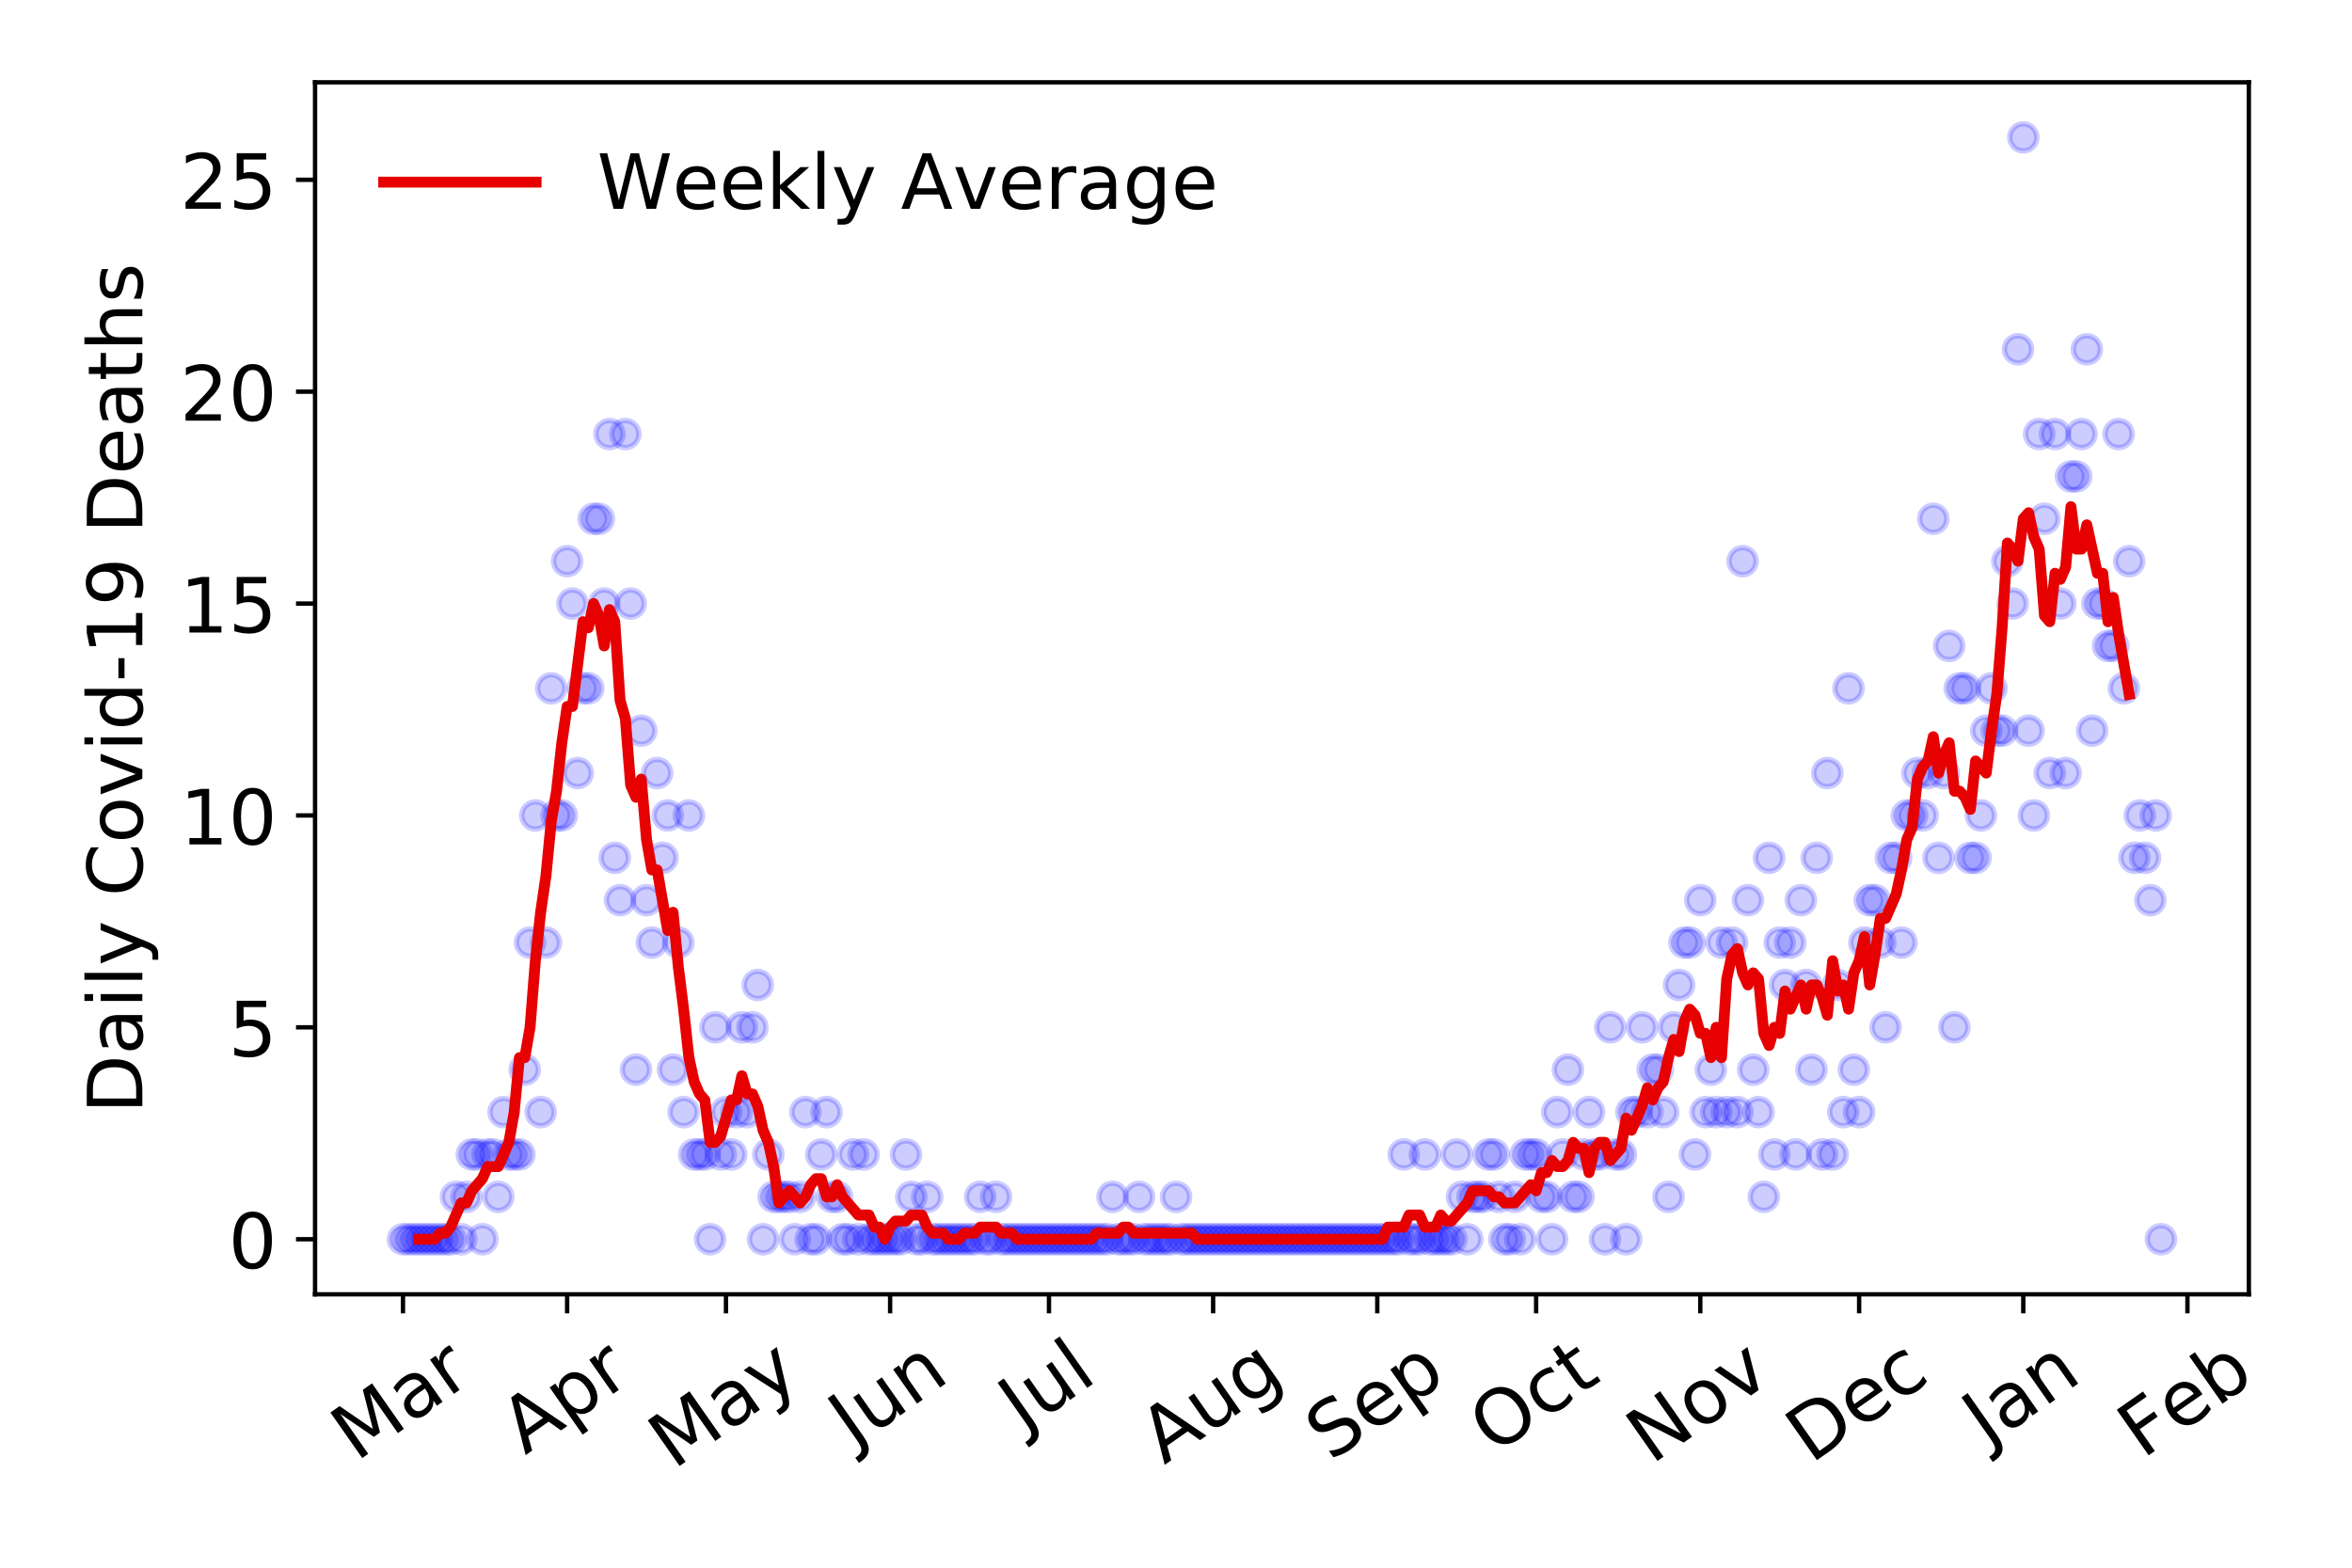 <?xml version="1.0" encoding="utf-8" standalone="no"?>
<!DOCTYPE svg PUBLIC "-//W3C//DTD SVG 1.1//EN"
  "http://www.w3.org/Graphics/SVG/1.1/DTD/svg11.dtd">
<!-- Created with matplotlib (https://matplotlib.org/) -->
<svg height="288pt" version="1.1" viewBox="0 0 432 288" width="432pt" xmlns="http://www.w3.org/2000/svg" xmlns:xlink="http://www.w3.org/1999/xlink">
 <defs>
  <style type="text/css">
*{stroke-linecap:butt;stroke-linejoin:round;}
  </style>
 </defs>
 <g id="figure_1">
  <g id="patch_1">
   <path d="M 0 288 
L 432 288 
L 432 0 
L 0 0 
z
" style="fill:#ffffff;"/>
  </g>
  <g id="axes_1">
   <g id="patch_2">
    <path d="M 57.87 237.778 
L 413.055 237.778 
L 413.055 15.12 
L 57.87 15.12 
z
" style="fill:#ffffff;"/>
   </g>
   <g id="matplotlib.axis_1">
    <g id="xtick_1">
     <g id="line2d_1">
      <defs>
       <path d="M 0 0 
L 0 3.5 
" id="m36df24d601" style="stroke:#000000;stroke-width:0.8;"/>
      </defs>
      <g>
       <use style="stroke:#000000;stroke-width:0.8;" x="74.015" xlink:href="#m36df24d601" y="237.778"/>
      </g>
     </g>
     <g id="text_1">
      <!-- Mar -->
      <defs>
       <path d="M 9.812 72.906 
L 24.516 72.906 
L 43.109 23.297 
L 61.812 72.906 
L 76.516 72.906 
L 76.516 0 
L 66.891 0 
L 66.891 64.016 
L 48.094 14.016 
L 38.188 14.016 
L 19.391 64.016 
L 19.391 0 
L 9.812 0 
z
" id="DejaVuSans-77"/>
       <path d="M 34.281 27.484 
Q 23.391 27.484 19.188 25 
Q 14.984 22.516 14.984 16.5 
Q 14.984 11.719 18.141 8.906 
Q 21.297 6.109 26.703 6.109 
Q 34.188 6.109 38.703 11.406 
Q 43.219 16.703 43.219 25.484 
L 43.219 27.484 
z
M 52.203 31.203 
L 52.203 0 
L 43.219 0 
L 43.219 8.297 
Q 40.141 3.328 35.547 0.953 
Q 30.953 -1.422 24.312 -1.422 
Q 15.922 -1.422 10.953 3.297 
Q 6 8.016 6 15.922 
Q 6 25.141 12.172 29.828 
Q 18.359 34.516 30.609 34.516 
L 43.219 34.516 
L 43.219 35.406 
Q 43.219 41.609 39.141 45 
Q 35.062 48.391 27.688 48.391 
Q 23 48.391 18.547 47.266 
Q 14.109 46.141 10.016 43.891 
L 10.016 52.203 
Q 14.938 54.109 19.578 55.047 
Q 24.219 56 28.609 56 
Q 40.484 56 46.344 49.844 
Q 52.203 43.703 52.203 31.203 
z
" id="DejaVuSans-97"/>
       <path d="M 41.109 46.297 
Q 39.594 47.172 37.812 47.578 
Q 36.031 48 33.891 48 
Q 26.266 48 22.188 43.047 
Q 18.109 38.094 18.109 28.812 
L 18.109 0 
L 9.078 0 
L 9.078 54.688 
L 18.109 54.688 
L 18.109 46.188 
Q 20.953 51.172 25.484 53.578 
Q 30.031 56 36.531 56 
Q 37.453 56 38.578 55.875 
Q 39.703 55.766 41.062 55.516 
z
" id="DejaVuSans-114"/>
      </defs>
      <g transform="translate(65.412 268.643)rotate(-35)scale(0.14 -0.14)">
       <use xlink:href="#DejaVuSans-77"/>
       <use x="86.279" xlink:href="#DejaVuSans-97"/>
       <use x="147.559" xlink:href="#DejaVuSans-114"/>
      </g>
     </g>
    </g>
    <g id="xtick_2">
     <g id="line2d_2">
      <g>
       <use style="stroke:#000000;stroke-width:0.8;" x="104.165" xlink:href="#m36df24d601" y="237.778"/>
      </g>
     </g>
     <g id="text_2">
      <!-- Apr -->
      <defs>
       <path d="M 34.188 63.188 
L 20.797 26.906 
L 47.609 26.906 
z
M 28.609 72.906 
L 39.797 72.906 
L 67.578 0 
L 57.328 0 
L 50.688 18.703 
L 17.828 18.703 
L 11.188 0 
L 0.781 0 
z
" id="DejaVuSans-65"/>
       <path d="M 18.109 8.203 
L 18.109 -20.797 
L 9.078 -20.797 
L 9.078 54.688 
L 18.109 54.688 
L 18.109 46.391 
Q 20.953 51.266 25.266 53.625 
Q 29.594 56 35.594 56 
Q 45.562 56 51.781 48.094 
Q 58.016 40.188 58.016 27.297 
Q 58.016 14.406 51.781 6.484 
Q 45.562 -1.422 35.594 -1.422 
Q 29.594 -1.422 25.266 0.953 
Q 20.953 3.328 18.109 8.203 
z
M 48.688 27.297 
Q 48.688 37.203 44.609 42.844 
Q 40.531 48.484 33.406 48.484 
Q 26.266 48.484 22.188 42.844 
Q 18.109 37.203 18.109 27.297 
Q 18.109 17.391 22.188 11.75 
Q 26.266 6.109 33.406 6.109 
Q 40.531 6.109 44.609 11.75 
Q 48.688 17.391 48.688 27.297 
z
" id="DejaVuSans-112"/>
      </defs>
      <g transform="translate(96.461 267.384)rotate(-35)scale(0.14 -0.14)">
       <use xlink:href="#DejaVuSans-65"/>
       <use x="68.408" xlink:href="#DejaVuSans-112"/>
       <use x="131.885" xlink:href="#DejaVuSans-114"/>
      </g>
     </g>
    </g>
    <g id="xtick_3">
     <g id="line2d_3">
      <g>
       <use style="stroke:#000000;stroke-width:0.8;" x="133.342" xlink:href="#m36df24d601" y="237.778"/>
      </g>
     </g>
     <g id="text_3">
      <!-- May -->
      <defs>
       <path d="M 32.172 -5.078 
Q 28.375 -14.844 24.75 -17.812 
Q 21.141 -20.797 15.094 -20.797 
L 7.906 -20.797 
L 7.906 -13.281 
L 13.188 -13.281 
Q 16.891 -13.281 18.938 -11.516 
Q 21 -9.766 23.484 -3.219 
L 25.094 0.875 
L 2.984 54.688 
L 12.5 54.688 
L 29.594 11.922 
L 46.688 54.688 
L 56.203 54.688 
z
" id="DejaVuSans-121"/>
      </defs>
      <g transform="translate(123.703 270.094)rotate(-35)scale(0.14 -0.14)">
       <use xlink:href="#DejaVuSans-77"/>
       <use x="86.279" xlink:href="#DejaVuSans-97"/>
       <use x="147.559" xlink:href="#DejaVuSans-121"/>
      </g>
     </g>
    </g>
    <g id="xtick_4">
     <g id="line2d_4">
      <g>
       <use style="stroke:#000000;stroke-width:0.8;" x="163.492" xlink:href="#m36df24d601" y="237.778"/>
      </g>
     </g>
     <g id="text_4">
      <!-- Jun -->
      <defs>
       <path d="M 9.812 72.906 
L 19.672 72.906 
L 19.672 5.078 
Q 19.672 -8.109 14.672 -14.062 
Q 9.672 -20.016 -1.422 -20.016 
L -5.172 -20.016 
L -5.172 -11.719 
L -2.094 -11.719 
Q 4.438 -11.719 7.125 -8.047 
Q 9.812 -4.391 9.812 5.078 
z
" id="DejaVuSans-74"/>
       <path d="M 8.5 21.578 
L 8.5 54.688 
L 17.484 54.688 
L 17.484 21.922 
Q 17.484 14.156 20.5 10.266 
Q 23.531 6.391 29.594 6.391 
Q 36.859 6.391 41.078 11.031 
Q 45.312 15.672 45.312 23.688 
L 45.312 54.688 
L 54.297 54.688 
L 54.297 0 
L 45.312 0 
L 45.312 8.406 
Q 42.047 3.422 37.719 1 
Q 33.406 -1.422 27.688 -1.422 
Q 18.266 -1.422 13.375 4.438 
Q 8.5 10.297 8.5 21.578 
z
M 31.109 56 
z
" id="DejaVuSans-117"/>
       <path d="M 54.891 33.016 
L 54.891 0 
L 45.906 0 
L 45.906 32.719 
Q 45.906 40.484 42.875 44.328 
Q 39.844 48.188 33.797 48.188 
Q 26.516 48.188 22.312 43.547 
Q 18.109 38.922 18.109 30.906 
L 18.109 0 
L 9.078 0 
L 9.078 54.688 
L 18.109 54.688 
L 18.109 46.188 
Q 21.344 51.125 25.703 53.562 
Q 30.078 56 35.797 56 
Q 45.219 56 50.047 50.172 
Q 54.891 44.344 54.891 33.016 
z
" id="DejaVuSans-110"/>
      </defs>
      <g transform="translate(156.748 266.039)rotate(-35)scale(0.14 -0.14)">
       <use xlink:href="#DejaVuSans-74"/>
       <use x="29.492" xlink:href="#DejaVuSans-117"/>
       <use x="92.871" xlink:href="#DejaVuSans-110"/>
      </g>
     </g>
    </g>
    <g id="xtick_5">
     <g id="line2d_5">
      <g>
       <use style="stroke:#000000;stroke-width:0.8;" x="192.669" xlink:href="#m36df24d601" y="237.778"/>
      </g>
     </g>
     <g id="text_5">
      <!-- Jul -->
      <defs>
       <path d="M 9.422 75.984 
L 18.406 75.984 
L 18.406 0 
L 9.422 0 
z
" id="DejaVuSans-108"/>
      </defs>
      <g transform="translate(187.966 263.181)rotate(-35)scale(0.14 -0.14)">
       <use xlink:href="#DejaVuSans-74"/>
       <use x="29.492" xlink:href="#DejaVuSans-117"/>
       <use x="92.871" xlink:href="#DejaVuSans-108"/>
      </g>
     </g>
    </g>
    <g id="xtick_6">
     <g id="line2d_6">
      <g>
       <use style="stroke:#000000;stroke-width:0.8;" x="222.819" xlink:href="#m36df24d601" y="237.778"/>
      </g>
     </g>
     <g id="text_6">
      <!-- Aug -->
      <defs>
       <path d="M 45.406 27.984 
Q 45.406 37.75 41.375 43.109 
Q 37.359 48.484 30.078 48.484 
Q 22.859 48.484 18.828 43.109 
Q 14.797 37.75 14.797 27.984 
Q 14.797 18.266 18.828 12.891 
Q 22.859 7.516 30.078 7.516 
Q 37.359 7.516 41.375 12.891 
Q 45.406 18.266 45.406 27.984 
z
M 54.391 6.781 
Q 54.391 -7.172 48.188 -13.984 
Q 42 -20.797 29.203 -20.797 
Q 24.469 -20.797 20.266 -20.094 
Q 16.062 -19.391 12.109 -17.922 
L 12.109 -9.188 
Q 16.062 -11.328 19.922 -12.344 
Q 23.781 -13.375 27.781 -13.375 
Q 36.625 -13.375 41.016 -8.766 
Q 45.406 -4.156 45.406 5.172 
L 45.406 9.625 
Q 42.625 4.781 38.281 2.391 
Q 33.938 0 27.875 0 
Q 17.828 0 11.672 7.656 
Q 5.516 15.328 5.516 27.984 
Q 5.516 40.672 11.672 48.328 
Q 17.828 56 27.875 56 
Q 33.938 56 38.281 53.609 
Q 42.625 51.219 45.406 46.391 
L 45.406 54.688 
L 54.391 54.688 
z
" id="DejaVuSans-103"/>
      </defs>
      <g transform="translate(213.838 269.172)rotate(-35)scale(0.14 -0.14)">
       <use xlink:href="#DejaVuSans-65"/>
       <use x="68.408" xlink:href="#DejaVuSans-117"/>
       <use x="131.787" xlink:href="#DejaVuSans-103"/>
      </g>
     </g>
    </g>
    <g id="xtick_7">
     <g id="line2d_7">
      <g>
       <use style="stroke:#000000;stroke-width:0.8;" x="252.969" xlink:href="#m36df24d601" y="237.778"/>
      </g>
     </g>
     <g id="text_7">
      <!-- Sep -->
      <defs>
       <path d="M 53.516 70.516 
L 53.516 60.891 
Q 47.906 63.578 42.922 64.891 
Q 37.938 66.219 33.297 66.219 
Q 25.25 66.219 20.875 63.094 
Q 16.5 59.969 16.5 54.203 
Q 16.5 49.359 19.406 46.891 
Q 22.312 44.438 30.422 42.922 
L 36.375 41.703 
Q 47.406 39.594 52.656 34.297 
Q 57.906 29 57.906 20.125 
Q 57.906 9.516 50.797 4.047 
Q 43.703 -1.422 29.984 -1.422 
Q 24.812 -1.422 18.969 -0.25 
Q 13.141 0.922 6.891 3.219 
L 6.891 13.375 
Q 12.891 10.016 18.656 8.297 
Q 24.422 6.594 29.984 6.594 
Q 38.422 6.594 43.016 9.906 
Q 47.609 13.234 47.609 19.391 
Q 47.609 24.75 44.312 27.781 
Q 41.016 30.812 33.5 32.328 
L 27.484 33.5 
Q 16.453 35.688 11.516 40.375 
Q 6.594 45.062 6.594 53.422 
Q 6.594 63.094 13.406 68.656 
Q 20.219 74.219 32.172 74.219 
Q 37.312 74.219 42.625 73.281 
Q 47.953 72.359 53.516 70.516 
z
" id="DejaVuSans-83"/>
       <path d="M 56.203 29.594 
L 56.203 25.203 
L 14.891 25.203 
Q 15.484 15.922 20.484 11.062 
Q 25.484 6.203 34.422 6.203 
Q 39.594 6.203 44.453 7.469 
Q 49.312 8.734 54.109 11.281 
L 54.109 2.781 
Q 49.266 0.734 44.188 -0.344 
Q 39.109 -1.422 33.891 -1.422 
Q 20.797 -1.422 13.156 6.188 
Q 5.516 13.812 5.516 26.812 
Q 5.516 40.234 12.766 48.109 
Q 20.016 56 32.328 56 
Q 43.359 56 49.781 48.891 
Q 56.203 41.797 56.203 29.594 
z
M 47.219 32.234 
Q 47.125 39.594 43.094 43.984 
Q 39.062 48.391 32.422 48.391 
Q 24.906 48.391 20.391 44.141 
Q 15.875 39.891 15.188 32.172 
z
" id="DejaVuSans-101"/>
      </defs>
      <g transform="translate(244.376 268.629)rotate(-35)scale(0.14 -0.14)">
       <use xlink:href="#DejaVuSans-83"/>
       <use x="63.477" xlink:href="#DejaVuSans-101"/>
       <use x="125" xlink:href="#DejaVuSans-112"/>
      </g>
     </g>
    </g>
    <g id="xtick_8">
     <g id="line2d_8">
      <g>
       <use style="stroke:#000000;stroke-width:0.8;" x="282.146" xlink:href="#m36df24d601" y="237.778"/>
      </g>
     </g>
     <g id="text_8">
      <!-- Oct -->
      <defs>
       <path d="M 39.406 66.219 
Q 28.656 66.219 22.328 58.203 
Q 16.016 50.203 16.016 36.375 
Q 16.016 22.609 22.328 14.594 
Q 28.656 6.594 39.406 6.594 
Q 50.141 6.594 56.422 14.594 
Q 62.703 22.609 62.703 36.375 
Q 62.703 50.203 56.422 58.203 
Q 50.141 66.219 39.406 66.219 
z
M 39.406 74.219 
Q 54.734 74.219 63.906 63.938 
Q 73.094 53.656 73.094 36.375 
Q 73.094 19.141 63.906 8.859 
Q 54.734 -1.422 39.406 -1.422 
Q 24.031 -1.422 14.812 8.828 
Q 5.609 19.094 5.609 36.375 
Q 5.609 53.656 14.812 63.938 
Q 24.031 74.219 39.406 74.219 
z
" id="DejaVuSans-79"/>
       <path d="M 48.781 52.594 
L 48.781 44.188 
Q 44.969 46.297 41.141 47.344 
Q 37.312 48.391 33.406 48.391 
Q 24.656 48.391 19.812 42.844 
Q 14.984 37.312 14.984 27.297 
Q 14.984 17.281 19.812 11.734 
Q 24.656 6.203 33.406 6.203 
Q 37.312 6.203 41.141 7.25 
Q 44.969 8.297 48.781 10.406 
L 48.781 2.094 
Q 45.016 0.344 40.984 -0.531 
Q 36.969 -1.422 32.422 -1.422 
Q 20.062 -1.422 12.781 6.344 
Q 5.516 14.109 5.516 27.297 
Q 5.516 40.672 12.859 48.328 
Q 20.219 56 33.016 56 
Q 37.156 56 41.109 55.141 
Q 45.062 54.297 48.781 52.594 
z
" id="DejaVuSans-99"/>
       <path d="M 18.312 70.219 
L 18.312 54.688 
L 36.812 54.688 
L 36.812 47.703 
L 18.312 47.703 
L 18.312 18.016 
Q 18.312 11.328 20.141 9.422 
Q 21.969 7.516 27.594 7.516 
L 36.812 7.516 
L 36.812 0 
L 27.594 0 
Q 17.188 0 13.234 3.875 
Q 9.281 7.766 9.281 18.016 
L 9.281 47.703 
L 2.688 47.703 
L 2.688 54.688 
L 9.281 54.688 
L 9.281 70.219 
z
" id="DejaVuSans-116"/>
      </defs>
      <g transform="translate(274.448 267.377)rotate(-35)scale(0.14 -0.14)">
       <use xlink:href="#DejaVuSans-79"/>
       <use x="78.711" xlink:href="#DejaVuSans-99"/>
       <use x="133.691" xlink:href="#DejaVuSans-116"/>
      </g>
     </g>
    </g>
    <g id="xtick_9">
     <g id="line2d_9">
      <g>
       <use style="stroke:#000000;stroke-width:0.8;" x="312.296" xlink:href="#m36df24d601" y="237.778"/>
      </g>
     </g>
     <g id="text_9">
      <!-- Nov -->
      <defs>
       <path d="M 9.812 72.906 
L 23.094 72.906 
L 55.422 11.922 
L 55.422 72.906 
L 64.984 72.906 
L 64.984 0 
L 51.703 0 
L 19.391 60.984 
L 19.391 0 
L 9.812 0 
z
" id="DejaVuSans-78"/>
       <path d="M 30.609 48.391 
Q 23.391 48.391 19.188 42.75 
Q 14.984 37.109 14.984 27.297 
Q 14.984 17.484 19.156 11.844 
Q 23.344 6.203 30.609 6.203 
Q 37.797 6.203 41.984 11.859 
Q 46.188 17.531 46.188 27.297 
Q 46.188 37.016 41.984 42.703 
Q 37.797 48.391 30.609 48.391 
z
M 30.609 56 
Q 42.328 56 49.016 48.375 
Q 55.719 40.766 55.719 27.297 
Q 55.719 13.875 49.016 6.219 
Q 42.328 -1.422 30.609 -1.422 
Q 18.844 -1.422 12.172 6.219 
Q 5.516 13.875 5.516 27.297 
Q 5.516 40.766 12.172 48.375 
Q 18.844 56 30.609 56 
z
" id="DejaVuSans-111"/>
       <path d="M 2.984 54.688 
L 12.5 54.688 
L 29.594 8.797 
L 46.688 54.688 
L 56.203 54.688 
L 35.688 0 
L 23.484 0 
z
" id="DejaVuSans-118"/>
      </defs>
      <g transform="translate(303.32 269.166)rotate(-35)scale(0.14 -0.14)">
       <use xlink:href="#DejaVuSans-78"/>
       <use x="74.805" xlink:href="#DejaVuSans-111"/>
       <use x="135.986" xlink:href="#DejaVuSans-118"/>
      </g>
     </g>
    </g>
    <g id="xtick_10">
     <g id="line2d_10">
      <g>
       <use style="stroke:#000000;stroke-width:0.8;" x="341.473" xlink:href="#m36df24d601" y="237.778"/>
      </g>
     </g>
     <g id="text_10">
      <!-- Dec -->
      <defs>
       <path d="M 19.672 64.797 
L 19.672 8.109 
L 31.594 8.109 
Q 46.688 8.109 53.688 14.938 
Q 60.688 21.781 60.688 36.531 
Q 60.688 51.172 53.688 57.984 
Q 46.688 64.797 31.594 64.797 
z
M 9.812 72.906 
L 30.078 72.906 
Q 51.266 72.906 61.172 64.094 
Q 71.094 55.281 71.094 36.531 
Q 71.094 17.672 61.125 8.828 
Q 51.172 0 30.078 0 
L 9.812 0 
z
" id="DejaVuSans-68"/>
      </defs>
      <g transform="translate(332.593 269.032)rotate(-35)scale(0.14 -0.14)">
       <use xlink:href="#DejaVuSans-68"/>
       <use x="77.002" xlink:href="#DejaVuSans-101"/>
       <use x="138.525" xlink:href="#DejaVuSans-99"/>
      </g>
     </g>
    </g>
    <g id="xtick_11">
     <g id="line2d_11">
      <g>
       <use style="stroke:#000000;stroke-width:0.8;" x="371.623" xlink:href="#m36df24d601" y="237.778"/>
      </g>
     </g>
     <g id="text_11">
      <!-- Jan -->
      <g transform="translate(365 265.871)rotate(-35)scale(0.14 -0.14)">
       <use xlink:href="#DejaVuSans-74"/>
       <use x="29.492" xlink:href="#DejaVuSans-97"/>
       <use x="90.771" xlink:href="#DejaVuSans-110"/>
      </g>
     </g>
    </g>
    <g id="xtick_12">
     <g id="line2d_12">
      <g>
       <use style="stroke:#000000;stroke-width:0.8;" x="401.773" xlink:href="#m36df24d601" y="237.778"/>
      </g>
     </g>
     <g id="text_12">
      <!-- Feb -->
      <defs>
       <path d="M 9.812 72.906 
L 51.703 72.906 
L 51.703 64.594 
L 19.672 64.594 
L 19.672 43.109 
L 48.578 43.109 
L 48.578 34.812 
L 19.672 34.812 
L 19.672 0 
L 9.812 0 
z
" id="DejaVuSans-70"/>
       <path d="M 48.688 27.297 
Q 48.688 37.203 44.609 42.844 
Q 40.531 48.484 33.406 48.484 
Q 26.266 48.484 22.188 42.844 
Q 18.109 37.203 18.109 27.297 
Q 18.109 17.391 22.188 11.75 
Q 26.266 6.109 33.406 6.109 
Q 40.531 6.109 44.609 11.75 
Q 48.688 17.391 48.688 27.297 
z
M 18.109 46.391 
Q 20.953 51.266 25.266 53.625 
Q 29.594 56 35.594 56 
Q 45.562 56 51.781 48.094 
Q 58.016 40.188 58.016 27.297 
Q 58.016 14.406 51.781 6.484 
Q 45.562 -1.422 35.594 -1.422 
Q 29.594 -1.422 25.266 0.953 
Q 20.953 3.328 18.109 8.203 
L 18.109 0 
L 9.078 0 
L 9.078 75.984 
L 18.109 75.984 
z
" id="DejaVuSans-98"/>
      </defs>
      <g transform="translate(393.527 268.143)rotate(-35)scale(0.14 -0.14)">
       <use xlink:href="#DejaVuSans-70"/>
       <use x="57.441" xlink:href="#DejaVuSans-101"/>
       <use x="118.965" xlink:href="#DejaVuSans-98"/>
      </g>
     </g>
    </g>
   </g>
   <g id="matplotlib.axis_2">
    <g id="ytick_1">
     <g id="line2d_13">
      <defs>
       <path d="M 0 0 
L -3.5 0 
" id="m575ae40fa5" style="stroke:#000000;stroke-width:0.8;"/>
      </defs>
      <g>
       <use style="stroke:#000000;stroke-width:0.8;" x="57.87" xlink:href="#m575ae40fa5" y="227.657"/>
      </g>
     </g>
     <g id="text_13">
      <!-- 0 -->
      <defs>
       <path d="M 31.781 66.406 
Q 24.172 66.406 20.328 58.906 
Q 16.5 51.422 16.5 36.375 
Q 16.5 21.391 20.328 13.891 
Q 24.172 6.391 31.781 6.391 
Q 39.453 6.391 43.281 13.891 
Q 47.125 21.391 47.125 36.375 
Q 47.125 51.422 43.281 58.906 
Q 39.453 66.406 31.781 66.406 
z
M 31.781 74.219 
Q 44.047 74.219 50.516 64.516 
Q 56.984 54.828 56.984 36.375 
Q 56.984 17.969 50.516 8.266 
Q 44.047 -1.422 31.781 -1.422 
Q 19.531 -1.422 13.062 8.266 
Q 6.594 17.969 6.594 36.375 
Q 6.594 54.828 13.062 64.516 
Q 19.531 74.219 31.781 74.219 
z
" id="DejaVuSans-48"/>
      </defs>
      <g transform="translate(41.962 232.976)scale(0.14 -0.14)">
       <use xlink:href="#DejaVuSans-48"/>
      </g>
     </g>
    </g>
    <g id="ytick_2">
     <g id="line2d_14">
      <g>
       <use style="stroke:#000000;stroke-width:0.8;" x="57.87" xlink:href="#m575ae40fa5" y="188.731"/>
      </g>
     </g>
     <g id="text_14">
      <!-- 5 -->
      <defs>
       <path d="M 10.797 72.906 
L 49.516 72.906 
L 49.516 64.594 
L 19.828 64.594 
L 19.828 46.734 
Q 21.969 47.469 24.109 47.828 
Q 26.266 48.188 28.422 48.188 
Q 40.625 48.188 47.75 41.5 
Q 54.891 34.812 54.891 23.391 
Q 54.891 11.625 47.562 5.094 
Q 40.234 -1.422 26.906 -1.422 
Q 22.312 -1.422 17.547 -0.641 
Q 12.797 0.141 7.719 1.703 
L 7.719 11.625 
Q 12.109 9.234 16.797 8.062 
Q 21.484 6.891 26.703 6.891 
Q 35.156 6.891 40.078 11.328 
Q 45.016 15.766 45.016 23.391 
Q 45.016 31 40.078 35.438 
Q 35.156 39.891 26.703 39.891 
Q 22.75 39.891 18.812 39.016 
Q 14.891 38.141 10.797 36.281 
z
" id="DejaVuSans-53"/>
      </defs>
      <g transform="translate(41.962 194.05)scale(0.14 -0.14)">
       <use xlink:href="#DejaVuSans-53"/>
      </g>
     </g>
    </g>
    <g id="ytick_3">
     <g id="line2d_15">
      <g>
       <use style="stroke:#000000;stroke-width:0.8;" x="57.87" xlink:href="#m575ae40fa5" y="149.805"/>
      </g>
     </g>
     <g id="text_15">
      <!-- 10 -->
      <defs>
       <path d="M 12.406 8.297 
L 28.516 8.297 
L 28.516 63.922 
L 10.984 60.406 
L 10.984 69.391 
L 28.422 72.906 
L 38.281 72.906 
L 38.281 8.297 
L 54.391 8.297 
L 54.391 0 
L 12.406 0 
z
" id="DejaVuSans-49"/>
      </defs>
      <g transform="translate(33.055 155.124)scale(0.14 -0.14)">
       <use xlink:href="#DejaVuSans-49"/>
       <use x="63.623" xlink:href="#DejaVuSans-48"/>
      </g>
     </g>
    </g>
    <g id="ytick_4">
     <g id="line2d_16">
      <g>
       <use style="stroke:#000000;stroke-width:0.8;" x="57.87" xlink:href="#m575ae40fa5" y="110.879"/>
      </g>
     </g>
     <g id="text_16">
      <!-- 15 -->
      <g transform="translate(33.055 116.197)scale(0.14 -0.14)">
       <use xlink:href="#DejaVuSans-49"/>
       <use x="63.623" xlink:href="#DejaVuSans-53"/>
      </g>
     </g>
    </g>
    <g id="ytick_5">
     <g id="line2d_17">
      <g>
       <use style="stroke:#000000;stroke-width:0.8;" x="57.87" xlink:href="#m575ae40fa5" y="71.952"/>
      </g>
     </g>
     <g id="text_17">
      <!-- 20 -->
      <defs>
       <path d="M 19.188 8.297 
L 53.609 8.297 
L 53.609 0 
L 7.328 0 
L 7.328 8.297 
Q 12.938 14.109 22.625 23.891 
Q 32.328 33.688 34.812 36.531 
Q 39.547 41.844 41.422 45.531 
Q 43.312 49.219 43.312 52.781 
Q 43.312 58.594 39.234 62.25 
Q 35.156 65.922 28.609 65.922 
Q 23.969 65.922 18.812 64.312 
Q 13.672 62.703 7.812 59.422 
L 7.812 69.391 
Q 13.766 71.781 18.938 73 
Q 24.125 74.219 28.422 74.219 
Q 39.75 74.219 46.484 68.547 
Q 53.219 62.891 53.219 53.422 
Q 53.219 48.922 51.531 44.891 
Q 49.859 40.875 45.406 35.406 
Q 44.188 33.984 37.641 27.219 
Q 31.109 20.453 19.188 8.297 
z
" id="DejaVuSans-50"/>
      </defs>
      <g transform="translate(33.055 77.271)scale(0.14 -0.14)">
       <use xlink:href="#DejaVuSans-50"/>
       <use x="63.623" xlink:href="#DejaVuSans-48"/>
      </g>
     </g>
    </g>
    <g id="ytick_6">
     <g id="line2d_18">
      <g>
       <use style="stroke:#000000;stroke-width:0.8;" x="57.87" xlink:href="#m575ae40fa5" y="33.026"/>
      </g>
     </g>
     <g id="text_18">
      <!-- 25 -->
      <g transform="translate(33.055 38.345)scale(0.14 -0.14)">
       <use xlink:href="#DejaVuSans-50"/>
       <use x="63.623" xlink:href="#DejaVuSans-53"/>
      </g>
     </g>
    </g>
    <g id="text_19">
     <!-- Daily Covid-19 Deaths -->
     <defs>
      <path d="M 9.422 54.688 
L 18.406 54.688 
L 18.406 0 
L 9.422 0 
z
M 9.422 75.984 
L 18.406 75.984 
L 18.406 64.594 
L 9.422 64.594 
z
" id="DejaVuSans-105"/>
      <path id="DejaVuSans-32"/>
      <path d="M 64.406 67.281 
L 64.406 56.891 
Q 59.422 61.531 53.781 63.812 
Q 48.141 66.109 41.797 66.109 
Q 29.297 66.109 22.656 58.469 
Q 16.016 50.828 16.016 36.375 
Q 16.016 21.969 22.656 14.328 
Q 29.297 6.688 41.797 6.688 
Q 48.141 6.688 53.781 8.984 
Q 59.422 11.281 64.406 15.922 
L 64.406 5.609 
Q 59.234 2.094 53.438 0.328 
Q 47.656 -1.422 41.219 -1.422 
Q 24.656 -1.422 15.125 8.703 
Q 5.609 18.844 5.609 36.375 
Q 5.609 53.953 15.125 64.078 
Q 24.656 74.219 41.219 74.219 
Q 47.75 74.219 53.531 72.484 
Q 59.328 70.75 64.406 67.281 
z
" id="DejaVuSans-67"/>
      <path d="M 45.406 46.391 
L 45.406 75.984 
L 54.391 75.984 
L 54.391 0 
L 45.406 0 
L 45.406 8.203 
Q 42.578 3.328 38.25 0.953 
Q 33.938 -1.422 27.875 -1.422 
Q 17.969 -1.422 11.734 6.484 
Q 5.516 14.406 5.516 27.297 
Q 5.516 40.188 11.734 48.094 
Q 17.969 56 27.875 56 
Q 33.938 56 38.25 53.625 
Q 42.578 51.266 45.406 46.391 
z
M 14.797 27.297 
Q 14.797 17.391 18.875 11.75 
Q 22.953 6.109 30.078 6.109 
Q 37.203 6.109 41.297 11.75 
Q 45.406 17.391 45.406 27.297 
Q 45.406 37.203 41.297 42.844 
Q 37.203 48.484 30.078 48.484 
Q 22.953 48.484 18.875 42.844 
Q 14.797 37.203 14.797 27.297 
z
" id="DejaVuSans-100"/>
      <path d="M 4.891 31.391 
L 31.203 31.391 
L 31.203 23.391 
L 4.891 23.391 
z
" id="DejaVuSans-45"/>
      <path d="M 10.984 1.516 
L 10.984 10.5 
Q 14.703 8.734 18.5 7.812 
Q 22.312 6.891 25.984 6.891 
Q 35.75 6.891 40.891 13.453 
Q 46.047 20.016 46.781 33.406 
Q 43.953 29.203 39.594 26.953 
Q 35.25 24.703 29.984 24.703 
Q 19.047 24.703 12.672 31.312 
Q 6.297 37.938 6.297 49.422 
Q 6.297 60.641 12.938 67.422 
Q 19.578 74.219 30.609 74.219 
Q 43.266 74.219 49.922 64.516 
Q 56.594 54.828 56.594 36.375 
Q 56.594 19.141 48.406 8.859 
Q 40.234 -1.422 26.422 -1.422 
Q 22.703 -1.422 18.891 -0.688 
Q 15.094 0.047 10.984 1.516 
z
M 30.609 32.422 
Q 37.25 32.422 41.125 36.953 
Q 45.016 41.5 45.016 49.422 
Q 45.016 57.281 41.125 61.844 
Q 37.25 66.406 30.609 66.406 
Q 23.969 66.406 20.094 61.844 
Q 16.219 57.281 16.219 49.422 
Q 16.219 41.5 20.094 36.953 
Q 23.969 32.422 30.609 32.422 
z
" id="DejaVuSans-57"/>
      <path d="M 54.891 33.016 
L 54.891 0 
L 45.906 0 
L 45.906 32.719 
Q 45.906 40.484 42.875 44.328 
Q 39.844 48.188 33.797 48.188 
Q 26.516 48.188 22.312 43.547 
Q 18.109 38.922 18.109 30.906 
L 18.109 0 
L 9.078 0 
L 9.078 75.984 
L 18.109 75.984 
L 18.109 46.188 
Q 21.344 51.125 25.703 53.562 
Q 30.078 56 35.797 56 
Q 45.219 56 50.047 50.172 
Q 54.891 44.344 54.891 33.016 
z
" id="DejaVuSans-104"/>
      <path d="M 44.281 53.078 
L 44.281 44.578 
Q 40.484 46.531 36.375 47.5 
Q 32.281 48.484 27.875 48.484 
Q 21.188 48.484 17.844 46.438 
Q 14.5 44.391 14.5 40.281 
Q 14.5 37.156 16.891 35.375 
Q 19.281 33.594 26.516 31.984 
L 29.594 31.297 
Q 39.156 29.25 43.188 25.516 
Q 47.219 21.781 47.219 15.094 
Q 47.219 7.469 41.188 3.016 
Q 35.156 -1.422 24.609 -1.422 
Q 20.219 -1.422 15.453 -0.562 
Q 10.688 0.297 5.422 2 
L 5.422 11.281 
Q 10.406 8.688 15.234 7.391 
Q 20.062 6.109 24.812 6.109 
Q 31.156 6.109 34.562 8.281 
Q 37.984 10.453 37.984 14.406 
Q 37.984 18.062 35.516 20.016 
Q 33.062 21.969 24.703 23.781 
L 21.578 24.516 
Q 13.234 26.266 9.516 29.906 
Q 5.812 33.547 5.812 39.891 
Q 5.812 47.609 11.281 51.797 
Q 16.75 56 26.812 56 
Q 31.781 56 36.172 55.266 
Q 40.578 54.547 44.281 53.078 
z
" id="DejaVuSans-115"/>
     </defs>
     <g transform="translate(26.143 204.56)rotate(-90)scale(0.14 -0.14)">
      <use xlink:href="#DejaVuSans-68"/>
      <use x="77.002" xlink:href="#DejaVuSans-97"/>
      <use x="138.281" xlink:href="#DejaVuSans-105"/>
      <use x="166.064" xlink:href="#DejaVuSans-108"/>
      <use x="193.848" xlink:href="#DejaVuSans-121"/>
      <use x="253.027" xlink:href="#DejaVuSans-32"/>
      <use x="284.814" xlink:href="#DejaVuSans-67"/>
      <use x="354.639" xlink:href="#DejaVuSans-111"/>
      <use x="415.82" xlink:href="#DejaVuSans-118"/>
      <use x="475" xlink:href="#DejaVuSans-105"/>
      <use x="502.783" xlink:href="#DejaVuSans-100"/>
      <use x="566.26" xlink:href="#DejaVuSans-45"/>
      <use x="602.344" xlink:href="#DejaVuSans-49"/>
      <use x="665.967" xlink:href="#DejaVuSans-57"/>
      <use x="729.59" xlink:href="#DejaVuSans-32"/>
      <use x="761.377" xlink:href="#DejaVuSans-68"/>
      <use x="838.379" xlink:href="#DejaVuSans-101"/>
      <use x="899.902" xlink:href="#DejaVuSans-97"/>
      <use x="961.182" xlink:href="#DejaVuSans-116"/>
      <use x="1000.391" xlink:href="#DejaVuSans-104"/>
      <use x="1063.77" xlink:href="#DejaVuSans-115"/>
     </g>
    </g>
   </g>
   <g id="line2d_19">
    <defs>
     <path d="M 0 2.5 
C 0.663 2.5 1.299 2.237 1.768 1.768 
C 2.237 1.299 2.5 0.663 2.5 0 
C 2.5 -0.663 2.237 -1.299 1.768 -1.768 
C 1.299 -2.237 0.663 -2.5 0 -2.5 
C -0.663 -2.5 -1.299 -2.237 -1.768 -1.768 
C -2.237 -1.299 -2.5 -0.663 -2.5 0 
C -2.5 0.663 -2.237 1.299 -1.768 1.768 
C -1.299 2.237 -0.663 2.5 0 2.5 
z
" id="mf488103459" style="stroke:#0000ff;stroke-opacity:0.2;"/>
    </defs>
    <g clip-path="url(#p0136a0d09a)">
     <use style="fill:#0000ff;fill-opacity:0.2;stroke:#0000ff;stroke-opacity:0.2;" x="74.015" xlink:href="#mf488103459" y="227.657"/>
     <use style="fill:#0000ff;fill-opacity:0.2;stroke:#0000ff;stroke-opacity:0.2;" x="74.987" xlink:href="#mf488103459" y="227.657"/>
     <use style="fill:#0000ff;fill-opacity:0.2;stroke:#0000ff;stroke-opacity:0.2;" x="75.96" xlink:href="#mf488103459" y="227.657"/>
     <use style="fill:#0000ff;fill-opacity:0.2;stroke:#0000ff;stroke-opacity:0.2;" x="76.933" xlink:href="#mf488103459" y="227.657"/>
     <use style="fill:#0000ff;fill-opacity:0.2;stroke:#0000ff;stroke-opacity:0.2;" x="77.905" xlink:href="#mf488103459" y="227.657"/>
     <use style="fill:#0000ff;fill-opacity:0.2;stroke:#0000ff;stroke-opacity:0.2;" x="78.878" xlink:href="#mf488103459" y="227.657"/>
     <use style="fill:#0000ff;fill-opacity:0.2;stroke:#0000ff;stroke-opacity:0.2;" x="79.85" xlink:href="#mf488103459" y="227.657"/>
     <use style="fill:#0000ff;fill-opacity:0.2;stroke:#0000ff;stroke-opacity:0.2;" x="80.823" xlink:href="#mf488103459" y="227.657"/>
     <use style="fill:#0000ff;fill-opacity:0.2;stroke:#0000ff;stroke-opacity:0.2;" x="81.795" xlink:href="#mf488103459" y="227.657"/>
     <use style="fill:#0000ff;fill-opacity:0.2;stroke:#0000ff;stroke-opacity:0.2;" x="82.768" xlink:href="#mf488103459" y="227.657"/>
     <use style="fill:#0000ff;fill-opacity:0.2;stroke:#0000ff;stroke-opacity:0.2;" x="83.741" xlink:href="#mf488103459" y="219.872"/>
     <use style="fill:#0000ff;fill-opacity:0.2;stroke:#0000ff;stroke-opacity:0.2;" x="84.713" xlink:href="#mf488103459" y="227.657"/>
     <use style="fill:#0000ff;fill-opacity:0.2;stroke:#0000ff;stroke-opacity:0.2;" x="85.686" xlink:href="#mf488103459" y="219.872"/>
     <use style="fill:#0000ff;fill-opacity:0.2;stroke:#0000ff;stroke-opacity:0.2;" x="86.658" xlink:href="#mf488103459" y="212.087"/>
     <use style="fill:#0000ff;fill-opacity:0.2;stroke:#0000ff;stroke-opacity:0.2;" x="87.631" xlink:href="#mf488103459" y="212.087"/>
     <use style="fill:#0000ff;fill-opacity:0.2;stroke:#0000ff;stroke-opacity:0.2;" x="88.603" xlink:href="#mf488103459" y="227.657"/>
     <use style="fill:#0000ff;fill-opacity:0.2;stroke:#0000ff;stroke-opacity:0.2;" x="89.576" xlink:href="#mf488103459" y="212.087"/>
     <use style="fill:#0000ff;fill-opacity:0.2;stroke:#0000ff;stroke-opacity:0.2;" x="90.549" xlink:href="#mf488103459" y="212.087"/>
     <use style="fill:#0000ff;fill-opacity:0.2;stroke:#0000ff;stroke-opacity:0.2;" x="91.521" xlink:href="#mf488103459" y="219.872"/>
     <use style="fill:#0000ff;fill-opacity:0.2;stroke:#0000ff;stroke-opacity:0.2;" x="92.494" xlink:href="#mf488103459" y="204.302"/>
     <use style="fill:#0000ff;fill-opacity:0.2;stroke:#0000ff;stroke-opacity:0.2;" x="93.466" xlink:href="#mf488103459" y="212.087"/>
     <use style="fill:#0000ff;fill-opacity:0.2;stroke:#0000ff;stroke-opacity:0.2;" x="94.439" xlink:href="#mf488103459" y="212.087"/>
     <use style="fill:#0000ff;fill-opacity:0.2;stroke:#0000ff;stroke-opacity:0.2;" x="95.411" xlink:href="#mf488103459" y="212.087"/>
     <use style="fill:#0000ff;fill-opacity:0.2;stroke:#0000ff;stroke-opacity:0.2;" x="96.384" xlink:href="#mf488103459" y="196.516"/>
     <use style="fill:#0000ff;fill-opacity:0.2;stroke:#0000ff;stroke-opacity:0.2;" x="97.357" xlink:href="#mf488103459" y="173.161"/>
     <use style="fill:#0000ff;fill-opacity:0.2;stroke:#0000ff;stroke-opacity:0.2;" x="98.329" xlink:href="#mf488103459" y="149.805"/>
     <use style="fill:#0000ff;fill-opacity:0.2;stroke:#0000ff;stroke-opacity:0.2;" x="99.302" xlink:href="#mf488103459" y="204.302"/>
     <use style="fill:#0000ff;fill-opacity:0.2;stroke:#0000ff;stroke-opacity:0.2;" x="100.274" xlink:href="#mf488103459" y="173.161"/>
     <use style="fill:#0000ff;fill-opacity:0.2;stroke:#0000ff;stroke-opacity:0.2;" x="101.247" xlink:href="#mf488103459" y="126.449"/>
     <use style="fill:#0000ff;fill-opacity:0.2;stroke:#0000ff;stroke-opacity:0.2;" x="102.22" xlink:href="#mf488103459" y="149.805"/>
     <use style="fill:#0000ff;fill-opacity:0.2;stroke:#0000ff;stroke-opacity:0.2;" x="103.192" xlink:href="#mf488103459" y="149.805"/>
     <use style="fill:#0000ff;fill-opacity:0.2;stroke:#0000ff;stroke-opacity:0.2;" x="104.165" xlink:href="#mf488103459" y="103.093"/>
     <use style="fill:#0000ff;fill-opacity:0.2;stroke:#0000ff;stroke-opacity:0.2;" x="105.137" xlink:href="#mf488103459" y="110.879"/>
     <use style="fill:#0000ff;fill-opacity:0.2;stroke:#0000ff;stroke-opacity:0.2;" x="106.11" xlink:href="#mf488103459" y="142.02"/>
     <use style="fill:#0000ff;fill-opacity:0.2;stroke:#0000ff;stroke-opacity:0.2;" x="107.082" xlink:href="#mf488103459" y="126.449"/>
     <use style="fill:#0000ff;fill-opacity:0.2;stroke:#0000ff;stroke-opacity:0.2;" x="108.055" xlink:href="#mf488103459" y="126.449"/>
     <use style="fill:#0000ff;fill-opacity:0.2;stroke:#0000ff;stroke-opacity:0.2;" x="109.028" xlink:href="#mf488103459" y="95.308"/>
     <use style="fill:#0000ff;fill-opacity:0.2;stroke:#0000ff;stroke-opacity:0.2;" x="110" xlink:href="#mf488103459" y="95.308"/>
     <use style="fill:#0000ff;fill-opacity:0.2;stroke:#0000ff;stroke-opacity:0.2;" x="110.973" xlink:href="#mf488103459" y="110.879"/>
     <use style="fill:#0000ff;fill-opacity:0.2;stroke:#0000ff;stroke-opacity:0.2;" x="111.945" xlink:href="#mf488103459" y="79.738"/>
     <use style="fill:#0000ff;fill-opacity:0.2;stroke:#0000ff;stroke-opacity:0.2;" x="112.918" xlink:href="#mf488103459" y="157.59"/>
     <use style="fill:#0000ff;fill-opacity:0.2;stroke:#0000ff;stroke-opacity:0.2;" x="113.89" xlink:href="#mf488103459" y="165.375"/>
     <use style="fill:#0000ff;fill-opacity:0.2;stroke:#0000ff;stroke-opacity:0.2;" x="114.863" xlink:href="#mf488103459" y="79.738"/>
     <use style="fill:#0000ff;fill-opacity:0.2;stroke:#0000ff;stroke-opacity:0.2;" x="115.836" xlink:href="#mf488103459" y="110.879"/>
     <use style="fill:#0000ff;fill-opacity:0.2;stroke:#0000ff;stroke-opacity:0.2;" x="116.808" xlink:href="#mf488103459" y="196.516"/>
     <use style="fill:#0000ff;fill-opacity:0.2;stroke:#0000ff;stroke-opacity:0.2;" x="117.781" xlink:href="#mf488103459" y="134.234"/>
     <use style="fill:#0000ff;fill-opacity:0.2;stroke:#0000ff;stroke-opacity:0.2;" x="118.753" xlink:href="#mf488103459" y="165.375"/>
     <use style="fill:#0000ff;fill-opacity:0.2;stroke:#0000ff;stroke-opacity:0.2;" x="119.726" xlink:href="#mf488103459" y="173.161"/>
     <use style="fill:#0000ff;fill-opacity:0.2;stroke:#0000ff;stroke-opacity:0.2;" x="120.698" xlink:href="#mf488103459" y="142.02"/>
     <use style="fill:#0000ff;fill-opacity:0.2;stroke:#0000ff;stroke-opacity:0.2;" x="121.671" xlink:href="#mf488103459" y="157.59"/>
     <use style="fill:#0000ff;fill-opacity:0.2;stroke:#0000ff;stroke-opacity:0.2;" x="122.644" xlink:href="#mf488103459" y="149.805"/>
     <use style="fill:#0000ff;fill-opacity:0.2;stroke:#0000ff;stroke-opacity:0.2;" x="123.616" xlink:href="#mf488103459" y="196.516"/>
     <use style="fill:#0000ff;fill-opacity:0.2;stroke:#0000ff;stroke-opacity:0.2;" x="124.589" xlink:href="#mf488103459" y="173.161"/>
     <use style="fill:#0000ff;fill-opacity:0.2;stroke:#0000ff;stroke-opacity:0.2;" x="125.561" xlink:href="#mf488103459" y="204.302"/>
     <use style="fill:#0000ff;fill-opacity:0.2;stroke:#0000ff;stroke-opacity:0.2;" x="126.534" xlink:href="#mf488103459" y="149.805"/>
     <use style="fill:#0000ff;fill-opacity:0.2;stroke:#0000ff;stroke-opacity:0.2;" x="127.507" xlink:href="#mf488103459" y="212.087"/>
     <use style="fill:#0000ff;fill-opacity:0.2;stroke:#0000ff;stroke-opacity:0.2;" x="128.479" xlink:href="#mf488103459" y="212.087"/>
     <use style="fill:#0000ff;fill-opacity:0.2;stroke:#0000ff;stroke-opacity:0.2;" x="129.452" xlink:href="#mf488103459" y="212.087"/>
     <use style="fill:#0000ff;fill-opacity:0.2;stroke:#0000ff;stroke-opacity:0.2;" x="130.424" xlink:href="#mf488103459" y="227.657"/>
     <use style="fill:#0000ff;fill-opacity:0.2;stroke:#0000ff;stroke-opacity:0.2;" x="131.397" xlink:href="#mf488103459" y="188.731"/>
     <use style="fill:#0000ff;fill-opacity:0.2;stroke:#0000ff;stroke-opacity:0.2;" x="132.369" xlink:href="#mf488103459" y="212.087"/>
     <use style="fill:#0000ff;fill-opacity:0.2;stroke:#0000ff;stroke-opacity:0.2;" x="133.342" xlink:href="#mf488103459" y="204.302"/>
     <use style="fill:#0000ff;fill-opacity:0.2;stroke:#0000ff;stroke-opacity:0.2;" x="134.315" xlink:href="#mf488103459" y="212.087"/>
     <use style="fill:#0000ff;fill-opacity:0.2;stroke:#0000ff;stroke-opacity:0.2;" x="135.287" xlink:href="#mf488103459" y="204.302"/>
     <use style="fill:#0000ff;fill-opacity:0.2;stroke:#0000ff;stroke-opacity:0.2;" x="136.26" xlink:href="#mf488103459" y="188.731"/>
     <use style="fill:#0000ff;fill-opacity:0.2;stroke:#0000ff;stroke-opacity:0.2;" x="137.232" xlink:href="#mf488103459" y="204.302"/>
     <use style="fill:#0000ff;fill-opacity:0.2;stroke:#0000ff;stroke-opacity:0.2;" x="138.205" xlink:href="#mf488103459" y="188.731"/>
     <use style="fill:#0000ff;fill-opacity:0.2;stroke:#0000ff;stroke-opacity:0.2;" x="139.177" xlink:href="#mf488103459" y="180.946"/>
     <use style="fill:#0000ff;fill-opacity:0.2;stroke:#0000ff;stroke-opacity:0.2;" x="140.15" xlink:href="#mf488103459" y="227.657"/>
     <use style="fill:#0000ff;fill-opacity:0.2;stroke:#0000ff;stroke-opacity:0.2;" x="141.123" xlink:href="#mf488103459" y="212.087"/>
     <use style="fill:#0000ff;fill-opacity:0.2;stroke:#0000ff;stroke-opacity:0.2;" x="142.095" xlink:href="#mf488103459" y="219.872"/>
     <use style="fill:#0000ff;fill-opacity:0.2;stroke:#0000ff;stroke-opacity:0.2;" x="143.068" xlink:href="#mf488103459" y="219.872"/>
     <use style="fill:#0000ff;fill-opacity:0.2;stroke:#0000ff;stroke-opacity:0.2;" x="144.04" xlink:href="#mf488103459" y="219.872"/>
     <use style="fill:#0000ff;fill-opacity:0.2;stroke:#0000ff;stroke-opacity:0.2;" x="145.013" xlink:href="#mf488103459" y="219.872"/>
     <use style="fill:#0000ff;fill-opacity:0.2;stroke:#0000ff;stroke-opacity:0.2;" x="145.985" xlink:href="#mf488103459" y="227.657"/>
     <use style="fill:#0000ff;fill-opacity:0.2;stroke:#0000ff;stroke-opacity:0.2;" x="146.958" xlink:href="#mf488103459" y="219.872"/>
     <use style="fill:#0000ff;fill-opacity:0.2;stroke:#0000ff;stroke-opacity:0.2;" x="147.931" xlink:href="#mf488103459" y="204.302"/>
     <use style="fill:#0000ff;fill-opacity:0.2;stroke:#0000ff;stroke-opacity:0.2;" x="148.903" xlink:href="#mf488103459" y="227.657"/>
     <use style="fill:#0000ff;fill-opacity:0.2;stroke:#0000ff;stroke-opacity:0.2;" x="149.876" xlink:href="#mf488103459" y="227.657"/>
     <use style="fill:#0000ff;fill-opacity:0.2;stroke:#0000ff;stroke-opacity:0.2;" x="150.848" xlink:href="#mf488103459" y="212.087"/>
     <use style="fill:#0000ff;fill-opacity:0.2;stroke:#0000ff;stroke-opacity:0.2;" x="151.821" xlink:href="#mf488103459" y="204.302"/>
     <use style="fill:#0000ff;fill-opacity:0.2;stroke:#0000ff;stroke-opacity:0.2;" x="152.794" xlink:href="#mf488103459" y="219.872"/>
     <use style="fill:#0000ff;fill-opacity:0.2;stroke:#0000ff;stroke-opacity:0.2;" x="153.766" xlink:href="#mf488103459" y="219.872"/>
     <use style="fill:#0000ff;fill-opacity:0.2;stroke:#0000ff;stroke-opacity:0.2;" x="154.739" xlink:href="#mf488103459" y="227.657"/>
     <use style="fill:#0000ff;fill-opacity:0.2;stroke:#0000ff;stroke-opacity:0.2;" x="155.711" xlink:href="#mf488103459" y="227.657"/>
     <use style="fill:#0000ff;fill-opacity:0.2;stroke:#0000ff;stroke-opacity:0.2;" x="156.684" xlink:href="#mf488103459" y="212.087"/>
     <use style="fill:#0000ff;fill-opacity:0.2;stroke:#0000ff;stroke-opacity:0.2;" x="157.656" xlink:href="#mf488103459" y="227.657"/>
     <use style="fill:#0000ff;fill-opacity:0.2;stroke:#0000ff;stroke-opacity:0.2;" x="158.629" xlink:href="#mf488103459" y="212.087"/>
     <use style="fill:#0000ff;fill-opacity:0.2;stroke:#0000ff;stroke-opacity:0.2;" x="159.602" xlink:href="#mf488103459" y="227.657"/>
     <use style="fill:#0000ff;fill-opacity:0.2;stroke:#0000ff;stroke-opacity:0.2;" x="160.574" xlink:href="#mf488103459" y="227.657"/>
     <use style="fill:#0000ff;fill-opacity:0.2;stroke:#0000ff;stroke-opacity:0.2;" x="161.547" xlink:href="#mf488103459" y="227.657"/>
     <use style="fill:#0000ff;fill-opacity:0.2;stroke:#0000ff;stroke-opacity:0.2;" x="162.519" xlink:href="#mf488103459" y="227.657"/>
     <use style="fill:#0000ff;fill-opacity:0.2;stroke:#0000ff;stroke-opacity:0.2;" x="163.492" xlink:href="#mf488103459" y="227.657"/>
     <use style="fill:#0000ff;fill-opacity:0.2;stroke:#0000ff;stroke-opacity:0.2;" x="164.464" xlink:href="#mf488103459" y="227.657"/>
     <use style="fill:#0000ff;fill-opacity:0.2;stroke:#0000ff;stroke-opacity:0.2;" x="165.437" xlink:href="#mf488103459" y="227.657"/>
     <use style="fill:#0000ff;fill-opacity:0.2;stroke:#0000ff;stroke-opacity:0.2;" x="166.41" xlink:href="#mf488103459" y="212.087"/>
     <use style="fill:#0000ff;fill-opacity:0.2;stroke:#0000ff;stroke-opacity:0.2;" x="167.382" xlink:href="#mf488103459" y="219.872"/>
     <use style="fill:#0000ff;fill-opacity:0.2;stroke:#0000ff;stroke-opacity:0.2;" x="168.355" xlink:href="#mf488103459" y="227.657"/>
     <use style="fill:#0000ff;fill-opacity:0.2;stroke:#0000ff;stroke-opacity:0.2;" x="169.327" xlink:href="#mf488103459" y="227.657"/>
     <use style="fill:#0000ff;fill-opacity:0.2;stroke:#0000ff;stroke-opacity:0.2;" x="170.3" xlink:href="#mf488103459" y="219.872"/>
     <use style="fill:#0000ff;fill-opacity:0.2;stroke:#0000ff;stroke-opacity:0.2;" x="171.272" xlink:href="#mf488103459" y="227.657"/>
     <use style="fill:#0000ff;fill-opacity:0.2;stroke:#0000ff;stroke-opacity:0.2;" x="172.245" xlink:href="#mf488103459" y="227.657"/>
     <use style="fill:#0000ff;fill-opacity:0.2;stroke:#0000ff;stroke-opacity:0.2;" x="173.218" xlink:href="#mf488103459" y="227.657"/>
     <use style="fill:#0000ff;fill-opacity:0.2;stroke:#0000ff;stroke-opacity:0.2;" x="174.19" xlink:href="#mf488103459" y="227.657"/>
     <use style="fill:#0000ff;fill-opacity:0.2;stroke:#0000ff;stroke-opacity:0.2;" x="175.163" xlink:href="#mf488103459" y="227.657"/>
     <use style="fill:#0000ff;fill-opacity:0.2;stroke:#0000ff;stroke-opacity:0.2;" x="176.135" xlink:href="#mf488103459" y="227.657"/>
     <use style="fill:#0000ff;fill-opacity:0.2;stroke:#0000ff;stroke-opacity:0.2;" x="177.108" xlink:href="#mf488103459" y="227.657"/>
     <use style="fill:#0000ff;fill-opacity:0.2;stroke:#0000ff;stroke-opacity:0.2;" x="178.081" xlink:href="#mf488103459" y="227.657"/>
     <use style="fill:#0000ff;fill-opacity:0.2;stroke:#0000ff;stroke-opacity:0.2;" x="179.053" xlink:href="#mf488103459" y="227.657"/>
     <use style="fill:#0000ff;fill-opacity:0.2;stroke:#0000ff;stroke-opacity:0.2;" x="180.026" xlink:href="#mf488103459" y="219.872"/>
     <use style="fill:#0000ff;fill-opacity:0.2;stroke:#0000ff;stroke-opacity:0.2;" x="180.998" xlink:href="#mf488103459" y="227.657"/>
     <use style="fill:#0000ff;fill-opacity:0.2;stroke:#0000ff;stroke-opacity:0.2;" x="181.971" xlink:href="#mf488103459" y="227.657"/>
     <use style="fill:#0000ff;fill-opacity:0.2;stroke:#0000ff;stroke-opacity:0.2;" x="182.943" xlink:href="#mf488103459" y="219.872"/>
     <use style="fill:#0000ff;fill-opacity:0.2;stroke:#0000ff;stroke-opacity:0.2;" x="183.916" xlink:href="#mf488103459" y="227.657"/>
     <use style="fill:#0000ff;fill-opacity:0.2;stroke:#0000ff;stroke-opacity:0.2;" x="184.889" xlink:href="#mf488103459" y="227.657"/>
     <use style="fill:#0000ff;fill-opacity:0.2;stroke:#0000ff;stroke-opacity:0.2;" x="185.861" xlink:href="#mf488103459" y="227.657"/>
     <use style="fill:#0000ff;fill-opacity:0.2;stroke:#0000ff;stroke-opacity:0.2;" x="186.834" xlink:href="#mf488103459" y="227.657"/>
     <use style="fill:#0000ff;fill-opacity:0.2;stroke:#0000ff;stroke-opacity:0.2;" x="187.806" xlink:href="#mf488103459" y="227.657"/>
     <use style="fill:#0000ff;fill-opacity:0.2;stroke:#0000ff;stroke-opacity:0.2;" x="188.779" xlink:href="#mf488103459" y="227.657"/>
     <use style="fill:#0000ff;fill-opacity:0.2;stroke:#0000ff;stroke-opacity:0.2;" x="189.751" xlink:href="#mf488103459" y="227.657"/>
     <use style="fill:#0000ff;fill-opacity:0.2;stroke:#0000ff;stroke-opacity:0.2;" x="190.724" xlink:href="#mf488103459" y="227.657"/>
     <use style="fill:#0000ff;fill-opacity:0.2;stroke:#0000ff;stroke-opacity:0.2;" x="191.697" xlink:href="#mf488103459" y="227.657"/>
     <use style="fill:#0000ff;fill-opacity:0.2;stroke:#0000ff;stroke-opacity:0.2;" x="192.669" xlink:href="#mf488103459" y="227.657"/>
     <use style="fill:#0000ff;fill-opacity:0.2;stroke:#0000ff;stroke-opacity:0.2;" x="193.642" xlink:href="#mf488103459" y="227.657"/>
     <use style="fill:#0000ff;fill-opacity:0.2;stroke:#0000ff;stroke-opacity:0.2;" x="194.614" xlink:href="#mf488103459" y="227.657"/>
     <use style="fill:#0000ff;fill-opacity:0.2;stroke:#0000ff;stroke-opacity:0.2;" x="195.587" xlink:href="#mf488103459" y="227.657"/>
     <use style="fill:#0000ff;fill-opacity:0.2;stroke:#0000ff;stroke-opacity:0.2;" x="196.559" xlink:href="#mf488103459" y="227.657"/>
     <use style="fill:#0000ff;fill-opacity:0.2;stroke:#0000ff;stroke-opacity:0.2;" x="197.532" xlink:href="#mf488103459" y="227.657"/>
     <use style="fill:#0000ff;fill-opacity:0.2;stroke:#0000ff;stroke-opacity:0.2;" x="198.505" xlink:href="#mf488103459" y="227.657"/>
     <use style="fill:#0000ff;fill-opacity:0.2;stroke:#0000ff;stroke-opacity:0.2;" x="199.477" xlink:href="#mf488103459" y="227.657"/>
     <use style="fill:#0000ff;fill-opacity:0.2;stroke:#0000ff;stroke-opacity:0.2;" x="200.45" xlink:href="#mf488103459" y="227.657"/>
     <use style="fill:#0000ff;fill-opacity:0.2;stroke:#0000ff;stroke-opacity:0.2;" x="201.422" xlink:href="#mf488103459" y="227.657"/>
     <use style="fill:#0000ff;fill-opacity:0.2;stroke:#0000ff;stroke-opacity:0.2;" x="202.395" xlink:href="#mf488103459" y="227.657"/>
     <use style="fill:#0000ff;fill-opacity:0.2;stroke:#0000ff;stroke-opacity:0.2;" x="203.368" xlink:href="#mf488103459" y="227.657"/>
     <use style="fill:#0000ff;fill-opacity:0.2;stroke:#0000ff;stroke-opacity:0.2;" x="204.34" xlink:href="#mf488103459" y="219.872"/>
     <use style="fill:#0000ff;fill-opacity:0.2;stroke:#0000ff;stroke-opacity:0.2;" x="205.313" xlink:href="#mf488103459" y="227.657"/>
     <use style="fill:#0000ff;fill-opacity:0.2;stroke:#0000ff;stroke-opacity:0.2;" x="206.285" xlink:href="#mf488103459" y="227.657"/>
     <use style="fill:#0000ff;fill-opacity:0.2;stroke:#0000ff;stroke-opacity:0.2;" x="207.258" xlink:href="#mf488103459" y="227.657"/>
     <use style="fill:#0000ff;fill-opacity:0.2;stroke:#0000ff;stroke-opacity:0.2;" x="208.23" xlink:href="#mf488103459" y="227.657"/>
     <use style="fill:#0000ff;fill-opacity:0.2;stroke:#0000ff;stroke-opacity:0.2;" x="209.203" xlink:href="#mf488103459" y="219.872"/>
     <use style="fill:#0000ff;fill-opacity:0.2;stroke:#0000ff;stroke-opacity:0.2;" x="210.176" xlink:href="#mf488103459" y="227.657"/>
     <use style="fill:#0000ff;fill-opacity:0.2;stroke:#0000ff;stroke-opacity:0.2;" x="211.148" xlink:href="#mf488103459" y="227.657"/>
     <use style="fill:#0000ff;fill-opacity:0.2;stroke:#0000ff;stroke-opacity:0.2;" x="212.121" xlink:href="#mf488103459" y="227.657"/>
     <use style="fill:#0000ff;fill-opacity:0.2;stroke:#0000ff;stroke-opacity:0.2;" x="213.093" xlink:href="#mf488103459" y="227.657"/>
     <use style="fill:#0000ff;fill-opacity:0.2;stroke:#0000ff;stroke-opacity:0.2;" x="214.066" xlink:href="#mf488103459" y="227.657"/>
     <use style="fill:#0000ff;fill-opacity:0.2;stroke:#0000ff;stroke-opacity:0.2;" x="215.038" xlink:href="#mf488103459" y="227.657"/>
     <use style="fill:#0000ff;fill-opacity:0.2;stroke:#0000ff;stroke-opacity:0.2;" x="216.011" xlink:href="#mf488103459" y="219.872"/>
     <use style="fill:#0000ff;fill-opacity:0.2;stroke:#0000ff;stroke-opacity:0.2;" x="216.984" xlink:href="#mf488103459" y="227.657"/>
     <use style="fill:#0000ff;fill-opacity:0.2;stroke:#0000ff;stroke-opacity:0.2;" x="217.956" xlink:href="#mf488103459" y="227.657"/>
     <use style="fill:#0000ff;fill-opacity:0.2;stroke:#0000ff;stroke-opacity:0.2;" x="218.929" xlink:href="#mf488103459" y="227.657"/>
     <use style="fill:#0000ff;fill-opacity:0.2;stroke:#0000ff;stroke-opacity:0.2;" x="219.901" xlink:href="#mf488103459" y="227.657"/>
     <use style="fill:#0000ff;fill-opacity:0.2;stroke:#0000ff;stroke-opacity:0.2;" x="220.874" xlink:href="#mf488103459" y="227.657"/>
     <use style="fill:#0000ff;fill-opacity:0.2;stroke:#0000ff;stroke-opacity:0.2;" x="221.847" xlink:href="#mf488103459" y="227.657"/>
     <use style="fill:#0000ff;fill-opacity:0.2;stroke:#0000ff;stroke-opacity:0.2;" x="222.819" xlink:href="#mf488103459" y="227.657"/>
     <use style="fill:#0000ff;fill-opacity:0.2;stroke:#0000ff;stroke-opacity:0.2;" x="223.792" xlink:href="#mf488103459" y="227.657"/>
     <use style="fill:#0000ff;fill-opacity:0.2;stroke:#0000ff;stroke-opacity:0.2;" x="224.764" xlink:href="#mf488103459" y="227.657"/>
     <use style="fill:#0000ff;fill-opacity:0.2;stroke:#0000ff;stroke-opacity:0.2;" x="225.737" xlink:href="#mf488103459" y="227.657"/>
     <use style="fill:#0000ff;fill-opacity:0.2;stroke:#0000ff;stroke-opacity:0.2;" x="226.709" xlink:href="#mf488103459" y="227.657"/>
     <use style="fill:#0000ff;fill-opacity:0.2;stroke:#0000ff;stroke-opacity:0.2;" x="227.682" xlink:href="#mf488103459" y="227.657"/>
     <use style="fill:#0000ff;fill-opacity:0.2;stroke:#0000ff;stroke-opacity:0.2;" x="228.655" xlink:href="#mf488103459" y="227.657"/>
     <use style="fill:#0000ff;fill-opacity:0.2;stroke:#0000ff;stroke-opacity:0.2;" x="229.627" xlink:href="#mf488103459" y="227.657"/>
     <use style="fill:#0000ff;fill-opacity:0.2;stroke:#0000ff;stroke-opacity:0.2;" x="230.6" xlink:href="#mf488103459" y="227.657"/>
     <use style="fill:#0000ff;fill-opacity:0.2;stroke:#0000ff;stroke-opacity:0.2;" x="231.572" xlink:href="#mf488103459" y="227.657"/>
     <use style="fill:#0000ff;fill-opacity:0.2;stroke:#0000ff;stroke-opacity:0.2;" x="232.545" xlink:href="#mf488103459" y="227.657"/>
     <use style="fill:#0000ff;fill-opacity:0.2;stroke:#0000ff;stroke-opacity:0.2;" x="233.517" xlink:href="#mf488103459" y="227.657"/>
     <use style="fill:#0000ff;fill-opacity:0.2;stroke:#0000ff;stroke-opacity:0.2;" x="234.49" xlink:href="#mf488103459" y="227.657"/>
     <use style="fill:#0000ff;fill-opacity:0.2;stroke:#0000ff;stroke-opacity:0.2;" x="235.463" xlink:href="#mf488103459" y="227.657"/>
     <use style="fill:#0000ff;fill-opacity:0.2;stroke:#0000ff;stroke-opacity:0.2;" x="236.435" xlink:href="#mf488103459" y="227.657"/>
     <use style="fill:#0000ff;fill-opacity:0.2;stroke:#0000ff;stroke-opacity:0.2;" x="237.408" xlink:href="#mf488103459" y="227.657"/>
     <use style="fill:#0000ff;fill-opacity:0.2;stroke:#0000ff;stroke-opacity:0.2;" x="238.38" xlink:href="#mf488103459" y="227.657"/>
     <use style="fill:#0000ff;fill-opacity:0.2;stroke:#0000ff;stroke-opacity:0.2;" x="239.353" xlink:href="#mf488103459" y="227.657"/>
     <use style="fill:#0000ff;fill-opacity:0.2;stroke:#0000ff;stroke-opacity:0.2;" x="240.325" xlink:href="#mf488103459" y="227.657"/>
     <use style="fill:#0000ff;fill-opacity:0.2;stroke:#0000ff;stroke-opacity:0.2;" x="241.298" xlink:href="#mf488103459" y="227.657"/>
     <use style="fill:#0000ff;fill-opacity:0.2;stroke:#0000ff;stroke-opacity:0.2;" x="242.271" xlink:href="#mf488103459" y="227.657"/>
     <use style="fill:#0000ff;fill-opacity:0.2;stroke:#0000ff;stroke-opacity:0.2;" x="243.243" xlink:href="#mf488103459" y="227.657"/>
     <use style="fill:#0000ff;fill-opacity:0.2;stroke:#0000ff;stroke-opacity:0.2;" x="244.216" xlink:href="#mf488103459" y="227.657"/>
     <use style="fill:#0000ff;fill-opacity:0.2;stroke:#0000ff;stroke-opacity:0.2;" x="245.188" xlink:href="#mf488103459" y="227.657"/>
     <use style="fill:#0000ff;fill-opacity:0.2;stroke:#0000ff;stroke-opacity:0.2;" x="246.161" xlink:href="#mf488103459" y="227.657"/>
     <use style="fill:#0000ff;fill-opacity:0.2;stroke:#0000ff;stroke-opacity:0.2;" x="247.134" xlink:href="#mf488103459" y="227.657"/>
     <use style="fill:#0000ff;fill-opacity:0.2;stroke:#0000ff;stroke-opacity:0.2;" x="248.106" xlink:href="#mf488103459" y="227.657"/>
     <use style="fill:#0000ff;fill-opacity:0.2;stroke:#0000ff;stroke-opacity:0.2;" x="249.079" xlink:href="#mf488103459" y="227.657"/>
     <use style="fill:#0000ff;fill-opacity:0.2;stroke:#0000ff;stroke-opacity:0.2;" x="250.051" xlink:href="#mf488103459" y="227.657"/>
     <use style="fill:#0000ff;fill-opacity:0.2;stroke:#0000ff;stroke-opacity:0.2;" x="251.024" xlink:href="#mf488103459" y="227.657"/>
     <use style="fill:#0000ff;fill-opacity:0.2;stroke:#0000ff;stroke-opacity:0.2;" x="251.996" xlink:href="#mf488103459" y="227.657"/>
     <use style="fill:#0000ff;fill-opacity:0.2;stroke:#0000ff;stroke-opacity:0.2;" x="252.969" xlink:href="#mf488103459" y="227.657"/>
     <use style="fill:#0000ff;fill-opacity:0.2;stroke:#0000ff;stroke-opacity:0.2;" x="253.942" xlink:href="#mf488103459" y="227.657"/>
     <use style="fill:#0000ff;fill-opacity:0.2;stroke:#0000ff;stroke-opacity:0.2;" x="254.914" xlink:href="#mf488103459" y="227.657"/>
     <use style="fill:#0000ff;fill-opacity:0.2;stroke:#0000ff;stroke-opacity:0.2;" x="255.887" xlink:href="#mf488103459" y="227.657"/>
     <use style="fill:#0000ff;fill-opacity:0.2;stroke:#0000ff;stroke-opacity:0.2;" x="256.859" xlink:href="#mf488103459" y="227.657"/>
     <use style="fill:#0000ff;fill-opacity:0.2;stroke:#0000ff;stroke-opacity:0.2;" x="257.832" xlink:href="#mf488103459" y="212.087"/>
     <use style="fill:#0000ff;fill-opacity:0.2;stroke:#0000ff;stroke-opacity:0.2;" x="258.804" xlink:href="#mf488103459" y="227.657"/>
     <use style="fill:#0000ff;fill-opacity:0.2;stroke:#0000ff;stroke-opacity:0.2;" x="259.777" xlink:href="#mf488103459" y="227.657"/>
     <use style="fill:#0000ff;fill-opacity:0.2;stroke:#0000ff;stroke-opacity:0.2;" x="260.75" xlink:href="#mf488103459" y="227.657"/>
     <use style="fill:#0000ff;fill-opacity:0.2;stroke:#0000ff;stroke-opacity:0.2;" x="261.722" xlink:href="#mf488103459" y="212.087"/>
     <use style="fill:#0000ff;fill-opacity:0.2;stroke:#0000ff;stroke-opacity:0.2;" x="262.695" xlink:href="#mf488103459" y="227.657"/>
     <use style="fill:#0000ff;fill-opacity:0.2;stroke:#0000ff;stroke-opacity:0.2;" x="263.667" xlink:href="#mf488103459" y="227.657"/>
     <use style="fill:#0000ff;fill-opacity:0.2;stroke:#0000ff;stroke-opacity:0.2;" x="264.64" xlink:href="#mf488103459" y="227.657"/>
     <use style="fill:#0000ff;fill-opacity:0.2;stroke:#0000ff;stroke-opacity:0.2;" x="265.612" xlink:href="#mf488103459" y="227.657"/>
     <use style="fill:#0000ff;fill-opacity:0.2;stroke:#0000ff;stroke-opacity:0.2;" x="266.585" xlink:href="#mf488103459" y="227.657"/>
     <use style="fill:#0000ff;fill-opacity:0.2;stroke:#0000ff;stroke-opacity:0.2;" x="267.558" xlink:href="#mf488103459" y="212.087"/>
     <use style="fill:#0000ff;fill-opacity:0.2;stroke:#0000ff;stroke-opacity:0.2;" x="268.53" xlink:href="#mf488103459" y="219.872"/>
     <use style="fill:#0000ff;fill-opacity:0.2;stroke:#0000ff;stroke-opacity:0.2;" x="269.503" xlink:href="#mf488103459" y="227.657"/>
     <use style="fill:#0000ff;fill-opacity:0.2;stroke:#0000ff;stroke-opacity:0.2;" x="270.475" xlink:href="#mf488103459" y="219.872"/>
     <use style="fill:#0000ff;fill-opacity:0.2;stroke:#0000ff;stroke-opacity:0.2;" x="271.448" xlink:href="#mf488103459" y="219.872"/>
     <use style="fill:#0000ff;fill-opacity:0.2;stroke:#0000ff;stroke-opacity:0.2;" x="272.421" xlink:href="#mf488103459" y="219.872"/>
     <use style="fill:#0000ff;fill-opacity:0.2;stroke:#0000ff;stroke-opacity:0.2;" x="273.393" xlink:href="#mf488103459" y="212.087"/>
     <use style="fill:#0000ff;fill-opacity:0.2;stroke:#0000ff;stroke-opacity:0.2;" x="274.366" xlink:href="#mf488103459" y="212.087"/>
     <use style="fill:#0000ff;fill-opacity:0.2;stroke:#0000ff;stroke-opacity:0.2;" x="275.338" xlink:href="#mf488103459" y="219.872"/>
     <use style="fill:#0000ff;fill-opacity:0.2;stroke:#0000ff;stroke-opacity:0.2;" x="276.311" xlink:href="#mf488103459" y="227.657"/>
     <use style="fill:#0000ff;fill-opacity:0.2;stroke:#0000ff;stroke-opacity:0.2;" x="277.283" xlink:href="#mf488103459" y="227.657"/>
     <use style="fill:#0000ff;fill-opacity:0.2;stroke:#0000ff;stroke-opacity:0.2;" x="278.256" xlink:href="#mf488103459" y="219.872"/>
     <use style="fill:#0000ff;fill-opacity:0.2;stroke:#0000ff;stroke-opacity:0.2;" x="279.229" xlink:href="#mf488103459" y="227.657"/>
     <use style="fill:#0000ff;fill-opacity:0.2;stroke:#0000ff;stroke-opacity:0.2;" x="280.201" xlink:href="#mf488103459" y="212.087"/>
     <use style="fill:#0000ff;fill-opacity:0.2;stroke:#0000ff;stroke-opacity:0.2;" x="281.174" xlink:href="#mf488103459" y="212.087"/>
     <use style="fill:#0000ff;fill-opacity:0.2;stroke:#0000ff;stroke-opacity:0.2;" x="282.146" xlink:href="#mf488103459" y="212.087"/>
     <use style="fill:#0000ff;fill-opacity:0.2;stroke:#0000ff;stroke-opacity:0.2;" x="283.119" xlink:href="#mf488103459" y="219.872"/>
     <use style="fill:#0000ff;fill-opacity:0.2;stroke:#0000ff;stroke-opacity:0.2;" x="284.091" xlink:href="#mf488103459" y="219.872"/>
     <use style="fill:#0000ff;fill-opacity:0.2;stroke:#0000ff;stroke-opacity:0.2;" x="285.064" xlink:href="#mf488103459" y="227.657"/>
     <use style="fill:#0000ff;fill-opacity:0.2;stroke:#0000ff;stroke-opacity:0.2;" x="286.037" xlink:href="#mf488103459" y="204.302"/>
     <use style="fill:#0000ff;fill-opacity:0.2;stroke:#0000ff;stroke-opacity:0.2;" x="287.009" xlink:href="#mf488103459" y="212.087"/>
     <use style="fill:#0000ff;fill-opacity:0.2;stroke:#0000ff;stroke-opacity:0.2;" x="287.982" xlink:href="#mf488103459" y="196.516"/>
     <use style="fill:#0000ff;fill-opacity:0.2;stroke:#0000ff;stroke-opacity:0.2;" x="288.954" xlink:href="#mf488103459" y="219.872"/>
     <use style="fill:#0000ff;fill-opacity:0.2;stroke:#0000ff;stroke-opacity:0.2;" x="289.927" xlink:href="#mf488103459" y="219.872"/>
     <use style="fill:#0000ff;fill-opacity:0.2;stroke:#0000ff;stroke-opacity:0.2;" x="290.899" xlink:href="#mf488103459" y="212.087"/>
     <use style="fill:#0000ff;fill-opacity:0.2;stroke:#0000ff;stroke-opacity:0.2;" x="291.872" xlink:href="#mf488103459" y="204.302"/>
     <use style="fill:#0000ff;fill-opacity:0.2;stroke:#0000ff;stroke-opacity:0.2;" x="292.845" xlink:href="#mf488103459" y="212.087"/>
     <use style="fill:#0000ff;fill-opacity:0.2;stroke:#0000ff;stroke-opacity:0.2;" x="293.817" xlink:href="#mf488103459" y="212.087"/>
     <use style="fill:#0000ff;fill-opacity:0.2;stroke:#0000ff;stroke-opacity:0.2;" x="294.79" xlink:href="#mf488103459" y="227.657"/>
     <use style="fill:#0000ff;fill-opacity:0.2;stroke:#0000ff;stroke-opacity:0.2;" x="295.762" xlink:href="#mf488103459" y="188.731"/>
     <use style="fill:#0000ff;fill-opacity:0.2;stroke:#0000ff;stroke-opacity:0.2;" x="296.735" xlink:href="#mf488103459" y="212.087"/>
     <use style="fill:#0000ff;fill-opacity:0.2;stroke:#0000ff;stroke-opacity:0.2;" x="297.708" xlink:href="#mf488103459" y="212.087"/>
     <use style="fill:#0000ff;fill-opacity:0.2;stroke:#0000ff;stroke-opacity:0.2;" x="298.68" xlink:href="#mf488103459" y="227.657"/>
     <use style="fill:#0000ff;fill-opacity:0.2;stroke:#0000ff;stroke-opacity:0.2;" x="299.653" xlink:href="#mf488103459" y="204.302"/>
     <use style="fill:#0000ff;fill-opacity:0.2;stroke:#0000ff;stroke-opacity:0.2;" x="300.625" xlink:href="#mf488103459" y="204.302"/>
     <use style="fill:#0000ff;fill-opacity:0.2;stroke:#0000ff;stroke-opacity:0.2;" x="301.598" xlink:href="#mf488103459" y="188.731"/>
     <use style="fill:#0000ff;fill-opacity:0.2;stroke:#0000ff;stroke-opacity:0.2;" x="302.57" xlink:href="#mf488103459" y="204.302"/>
     <use style="fill:#0000ff;fill-opacity:0.2;stroke:#0000ff;stroke-opacity:0.2;" x="303.543" xlink:href="#mf488103459" y="196.516"/>
     <use style="fill:#0000ff;fill-opacity:0.2;stroke:#0000ff;stroke-opacity:0.2;" x="304.516" xlink:href="#mf488103459" y="196.516"/>
     <use style="fill:#0000ff;fill-opacity:0.2;stroke:#0000ff;stroke-opacity:0.2;" x="305.488" xlink:href="#mf488103459" y="204.302"/>
     <use style="fill:#0000ff;fill-opacity:0.2;stroke:#0000ff;stroke-opacity:0.2;" x="306.461" xlink:href="#mf488103459" y="219.872"/>
     <use style="fill:#0000ff;fill-opacity:0.2;stroke:#0000ff;stroke-opacity:0.2;" x="307.433" xlink:href="#mf488103459" y="188.731"/>
     <use style="fill:#0000ff;fill-opacity:0.2;stroke:#0000ff;stroke-opacity:0.2;" x="308.406" xlink:href="#mf488103459" y="180.946"/>
     <use style="fill:#0000ff;fill-opacity:0.2;stroke:#0000ff;stroke-opacity:0.2;" x="309.378" xlink:href="#mf488103459" y="173.161"/>
     <use style="fill:#0000ff;fill-opacity:0.2;stroke:#0000ff;stroke-opacity:0.2;" x="310.351" xlink:href="#mf488103459" y="173.161"/>
     <use style="fill:#0000ff;fill-opacity:0.2;stroke:#0000ff;stroke-opacity:0.2;" x="311.324" xlink:href="#mf488103459" y="212.087"/>
     <use style="fill:#0000ff;fill-opacity:0.2;stroke:#0000ff;stroke-opacity:0.2;" x="312.296" xlink:href="#mf488103459" y="165.375"/>
     <use style="fill:#0000ff;fill-opacity:0.2;stroke:#0000ff;stroke-opacity:0.2;" x="313.269" xlink:href="#mf488103459" y="204.302"/>
     <use style="fill:#0000ff;fill-opacity:0.2;stroke:#0000ff;stroke-opacity:0.2;" x="314.241" xlink:href="#mf488103459" y="196.516"/>
     <use style="fill:#0000ff;fill-opacity:0.2;stroke:#0000ff;stroke-opacity:0.2;" x="315.214" xlink:href="#mf488103459" y="204.302"/>
     <use style="fill:#0000ff;fill-opacity:0.2;stroke:#0000ff;stroke-opacity:0.2;" x="316.186" xlink:href="#mf488103459" y="173.161"/>
     <use style="fill:#0000ff;fill-opacity:0.2;stroke:#0000ff;stroke-opacity:0.2;" x="317.159" xlink:href="#mf488103459" y="204.302"/>
     <use style="fill:#0000ff;fill-opacity:0.2;stroke:#0000ff;stroke-opacity:0.2;" x="318.132" xlink:href="#mf488103459" y="173.161"/>
     <use style="fill:#0000ff;fill-opacity:0.2;stroke:#0000ff;stroke-opacity:0.2;" x="319.104" xlink:href="#mf488103459" y="204.302"/>
     <use style="fill:#0000ff;fill-opacity:0.2;stroke:#0000ff;stroke-opacity:0.2;" x="320.077" xlink:href="#mf488103459" y="103.093"/>
     <use style="fill:#0000ff;fill-opacity:0.2;stroke:#0000ff;stroke-opacity:0.2;" x="321.049" xlink:href="#mf488103459" y="165.375"/>
     <use style="fill:#0000ff;fill-opacity:0.2;stroke:#0000ff;stroke-opacity:0.2;" x="322.022" xlink:href="#mf488103459" y="196.516"/>
     <use style="fill:#0000ff;fill-opacity:0.2;stroke:#0000ff;stroke-opacity:0.2;" x="322.995" xlink:href="#mf488103459" y="204.302"/>
     <use style="fill:#0000ff;fill-opacity:0.2;stroke:#0000ff;stroke-opacity:0.2;" x="323.967" xlink:href="#mf488103459" y="219.872"/>
     <use style="fill:#0000ff;fill-opacity:0.2;stroke:#0000ff;stroke-opacity:0.2;" x="324.94" xlink:href="#mf488103459" y="157.59"/>
     <use style="fill:#0000ff;fill-opacity:0.2;stroke:#0000ff;stroke-opacity:0.2;" x="325.912" xlink:href="#mf488103459" y="212.087"/>
     <use style="fill:#0000ff;fill-opacity:0.2;stroke:#0000ff;stroke-opacity:0.2;" x="326.885" xlink:href="#mf488103459" y="173.161"/>
     <use style="fill:#0000ff;fill-opacity:0.2;stroke:#0000ff;stroke-opacity:0.2;" x="327.857" xlink:href="#mf488103459" y="180.946"/>
     <use style="fill:#0000ff;fill-opacity:0.2;stroke:#0000ff;stroke-opacity:0.2;" x="328.83" xlink:href="#mf488103459" y="173.161"/>
     <use style="fill:#0000ff;fill-opacity:0.2;stroke:#0000ff;stroke-opacity:0.2;" x="329.803" xlink:href="#mf488103459" y="212.087"/>
     <use style="fill:#0000ff;fill-opacity:0.2;stroke:#0000ff;stroke-opacity:0.2;" x="330.775" xlink:href="#mf488103459" y="165.375"/>
     <use style="fill:#0000ff;fill-opacity:0.2;stroke:#0000ff;stroke-opacity:0.2;" x="331.748" xlink:href="#mf488103459" y="180.946"/>
     <use style="fill:#0000ff;fill-opacity:0.2;stroke:#0000ff;stroke-opacity:0.2;" x="332.72" xlink:href="#mf488103459" y="196.516"/>
     <use style="fill:#0000ff;fill-opacity:0.2;stroke:#0000ff;stroke-opacity:0.2;" x="333.693" xlink:href="#mf488103459" y="157.59"/>
     <use style="fill:#0000ff;fill-opacity:0.2;stroke:#0000ff;stroke-opacity:0.2;" x="334.665" xlink:href="#mf488103459" y="212.087"/>
     <use style="fill:#0000ff;fill-opacity:0.2;stroke:#0000ff;stroke-opacity:0.2;" x="335.638" xlink:href="#mf488103459" y="142.02"/>
     <use style="fill:#0000ff;fill-opacity:0.2;stroke:#0000ff;stroke-opacity:0.2;" x="336.611" xlink:href="#mf488103459" y="212.087"/>
     <use style="fill:#0000ff;fill-opacity:0.2;stroke:#0000ff;stroke-opacity:0.2;" x="337.583" xlink:href="#mf488103459" y="180.946"/>
     <use style="fill:#0000ff;fill-opacity:0.2;stroke:#0000ff;stroke-opacity:0.2;" x="338.556" xlink:href="#mf488103459" y="204.302"/>
     <use style="fill:#0000ff;fill-opacity:0.2;stroke:#0000ff;stroke-opacity:0.2;" x="339.528" xlink:href="#mf488103459" y="126.449"/>
     <use style="fill:#0000ff;fill-opacity:0.2;stroke:#0000ff;stroke-opacity:0.2;" x="340.501" xlink:href="#mf488103459" y="196.516"/>
     <use style="fill:#0000ff;fill-opacity:0.2;stroke:#0000ff;stroke-opacity:0.2;" x="341.473" xlink:href="#mf488103459" y="204.302"/>
     <use style="fill:#0000ff;fill-opacity:0.2;stroke:#0000ff;stroke-opacity:0.2;" x="342.446" xlink:href="#mf488103459" y="173.161"/>
     <use style="fill:#0000ff;fill-opacity:0.2;stroke:#0000ff;stroke-opacity:0.2;" x="343.419" xlink:href="#mf488103459" y="165.375"/>
     <use style="fill:#0000ff;fill-opacity:0.2;stroke:#0000ff;stroke-opacity:0.2;" x="344.391" xlink:href="#mf488103459" y="165.375"/>
     <use style="fill:#0000ff;fill-opacity:0.2;stroke:#0000ff;stroke-opacity:0.2;" x="345.364" xlink:href="#mf488103459" y="173.161"/>
     <use style="fill:#0000ff;fill-opacity:0.2;stroke:#0000ff;stroke-opacity:0.2;" x="346.336" xlink:href="#mf488103459" y="188.731"/>
     <use style="fill:#0000ff;fill-opacity:0.2;stroke:#0000ff;stroke-opacity:0.2;" x="347.309" xlink:href="#mf488103459" y="157.59"/>
     <use style="fill:#0000ff;fill-opacity:0.2;stroke:#0000ff;stroke-opacity:0.2;" x="348.282" xlink:href="#mf488103459" y="157.59"/>
     <use style="fill:#0000ff;fill-opacity:0.2;stroke:#0000ff;stroke-opacity:0.2;" x="349.254" xlink:href="#mf488103459" y="173.161"/>
     <use style="fill:#0000ff;fill-opacity:0.2;stroke:#0000ff;stroke-opacity:0.2;" x="350.227" xlink:href="#mf488103459" y="149.805"/>
     <use style="fill:#0000ff;fill-opacity:0.2;stroke:#0000ff;stroke-opacity:0.2;" x="351.199" xlink:href="#mf488103459" y="149.805"/>
     <use style="fill:#0000ff;fill-opacity:0.2;stroke:#0000ff;stroke-opacity:0.2;" x="352.172" xlink:href="#mf488103459" y="142.02"/>
     <use style="fill:#0000ff;fill-opacity:0.2;stroke:#0000ff;stroke-opacity:0.2;" x="353.144" xlink:href="#mf488103459" y="149.805"/>
     <use style="fill:#0000ff;fill-opacity:0.2;stroke:#0000ff;stroke-opacity:0.2;" x="354.117" xlink:href="#mf488103459" y="142.02"/>
     <use style="fill:#0000ff;fill-opacity:0.2;stroke:#0000ff;stroke-opacity:0.2;" x="355.09" xlink:href="#mf488103459" y="95.308"/>
     <use style="fill:#0000ff;fill-opacity:0.2;stroke:#0000ff;stroke-opacity:0.2;" x="356.062" xlink:href="#mf488103459" y="157.59"/>
     <use style="fill:#0000ff;fill-opacity:0.2;stroke:#0000ff;stroke-opacity:0.2;" x="357.035" xlink:href="#mf488103459" y="142.02"/>
     <use style="fill:#0000ff;fill-opacity:0.2;stroke:#0000ff;stroke-opacity:0.2;" x="358.007" xlink:href="#mf488103459" y="118.664"/>
     <use style="fill:#0000ff;fill-opacity:0.2;stroke:#0000ff;stroke-opacity:0.2;" x="358.98" xlink:href="#mf488103459" y="188.731"/>
     <use style="fill:#0000ff;fill-opacity:0.2;stroke:#0000ff;stroke-opacity:0.2;" x="359.952" xlink:href="#mf488103459" y="126.449"/>
     <use style="fill:#0000ff;fill-opacity:0.2;stroke:#0000ff;stroke-opacity:0.2;" x="360.925" xlink:href="#mf488103459" y="126.449"/>
     <use style="fill:#0000ff;fill-opacity:0.2;stroke:#0000ff;stroke-opacity:0.2;" x="361.898" xlink:href="#mf488103459" y="157.59"/>
     <use style="fill:#0000ff;fill-opacity:0.2;stroke:#0000ff;stroke-opacity:0.2;" x="362.87" xlink:href="#mf488103459" y="157.59"/>
     <use style="fill:#0000ff;fill-opacity:0.2;stroke:#0000ff;stroke-opacity:0.2;" x="363.843" xlink:href="#mf488103459" y="149.805"/>
     <use style="fill:#0000ff;fill-opacity:0.2;stroke:#0000ff;stroke-opacity:0.2;" x="364.815" xlink:href="#mf488103459" y="134.234"/>
     <use style="fill:#0000ff;fill-opacity:0.2;stroke:#0000ff;stroke-opacity:0.2;" x="365.788" xlink:href="#mf488103459" y="126.449"/>
     <use style="fill:#0000ff;fill-opacity:0.2;stroke:#0000ff;stroke-opacity:0.2;" x="366.76" xlink:href="#mf488103459" y="134.234"/>
     <use style="fill:#0000ff;fill-opacity:0.2;stroke:#0000ff;stroke-opacity:0.2;" x="367.733" xlink:href="#mf488103459" y="134.234"/>
     <use style="fill:#0000ff;fill-opacity:0.2;stroke:#0000ff;stroke-opacity:0.2;" x="368.706" xlink:href="#mf488103459" y="103.093"/>
     <use style="fill:#0000ff;fill-opacity:0.2;stroke:#0000ff;stroke-opacity:0.2;" x="369.678" xlink:href="#mf488103459" y="110.879"/>
     <use style="fill:#0000ff;fill-opacity:0.2;stroke:#0000ff;stroke-opacity:0.2;" x="370.651" xlink:href="#mf488103459" y="64.167"/>
     <use style="fill:#0000ff;fill-opacity:0.2;stroke:#0000ff;stroke-opacity:0.2;" x="371.623" xlink:href="#mf488103459" y="25.241"/>
     <use style="fill:#0000ff;fill-opacity:0.2;stroke:#0000ff;stroke-opacity:0.2;" x="372.596" xlink:href="#mf488103459" y="134.234"/>
     <use style="fill:#0000ff;fill-opacity:0.2;stroke:#0000ff;stroke-opacity:0.2;" x="373.569" xlink:href="#mf488103459" y="149.805"/>
     <use style="fill:#0000ff;fill-opacity:0.2;stroke:#0000ff;stroke-opacity:0.2;" x="374.541" xlink:href="#mf488103459" y="79.738"/>
     <use style="fill:#0000ff;fill-opacity:0.2;stroke:#0000ff;stroke-opacity:0.2;" x="375.514" xlink:href="#mf488103459" y="95.308"/>
     <use style="fill:#0000ff;fill-opacity:0.2;stroke:#0000ff;stroke-opacity:0.2;" x="376.486" xlink:href="#mf488103459" y="142.02"/>
     <use style="fill:#0000ff;fill-opacity:0.2;stroke:#0000ff;stroke-opacity:0.2;" x="377.459" xlink:href="#mf488103459" y="79.738"/>
     <use style="fill:#0000ff;fill-opacity:0.2;stroke:#0000ff;stroke-opacity:0.2;" x="378.431" xlink:href="#mf488103459" y="110.879"/>
     <use style="fill:#0000ff;fill-opacity:0.2;stroke:#0000ff;stroke-opacity:0.2;" x="379.404" xlink:href="#mf488103459" y="142.02"/>
     <use style="fill:#0000ff;fill-opacity:0.2;stroke:#0000ff;stroke-opacity:0.2;" x="380.377" xlink:href="#mf488103459" y="87.523"/>
     <use style="fill:#0000ff;fill-opacity:0.2;stroke:#0000ff;stroke-opacity:0.2;" x="381.349" xlink:href="#mf488103459" y="87.523"/>
     <use style="fill:#0000ff;fill-opacity:0.2;stroke:#0000ff;stroke-opacity:0.2;" x="382.322" xlink:href="#mf488103459" y="79.738"/>
     <use style="fill:#0000ff;fill-opacity:0.2;stroke:#0000ff;stroke-opacity:0.2;" x="383.294" xlink:href="#mf488103459" y="64.167"/>
     <use style="fill:#0000ff;fill-opacity:0.2;stroke:#0000ff;stroke-opacity:0.2;" x="384.267" xlink:href="#mf488103459" y="134.234"/>
     <use style="fill:#0000ff;fill-opacity:0.2;stroke:#0000ff;stroke-opacity:0.2;" x="385.239" xlink:href="#mf488103459" y="110.879"/>
     <use style="fill:#0000ff;fill-opacity:0.2;stroke:#0000ff;stroke-opacity:0.2;" x="386.212" xlink:href="#mf488103459" y="110.879"/>
     <use style="fill:#0000ff;fill-opacity:0.2;stroke:#0000ff;stroke-opacity:0.2;" x="387.185" xlink:href="#mf488103459" y="118.664"/>
     <use style="fill:#0000ff;fill-opacity:0.2;stroke:#0000ff;stroke-opacity:0.2;" x="388.157" xlink:href="#mf488103459" y="118.664"/>
     <use style="fill:#0000ff;fill-opacity:0.2;stroke:#0000ff;stroke-opacity:0.2;" x="389.13" xlink:href="#mf488103459" y="79.738"/>
     <use style="fill:#0000ff;fill-opacity:0.2;stroke:#0000ff;stroke-opacity:0.2;" x="390.102" xlink:href="#mf488103459" y="126.449"/>
     <use style="fill:#0000ff;fill-opacity:0.2;stroke:#0000ff;stroke-opacity:0.2;" x="391.075" xlink:href="#mf488103459" y="103.093"/>
     <use style="fill:#0000ff;fill-opacity:0.2;stroke:#0000ff;stroke-opacity:0.2;" x="392.048" xlink:href="#mf488103459" y="157.59"/>
     <use style="fill:#0000ff;fill-opacity:0.2;stroke:#0000ff;stroke-opacity:0.2;" x="393.02" xlink:href="#mf488103459" y="149.805"/>
     <use style="fill:#0000ff;fill-opacity:0.2;stroke:#0000ff;stroke-opacity:0.2;" x="393.993" xlink:href="#mf488103459" y="157.59"/>
     <use style="fill:#0000ff;fill-opacity:0.2;stroke:#0000ff;stroke-opacity:0.2;" x="394.965" xlink:href="#mf488103459" y="165.375"/>
     <use style="fill:#0000ff;fill-opacity:0.2;stroke:#0000ff;stroke-opacity:0.2;" x="395.938" xlink:href="#mf488103459" y="149.805"/>
     <use style="fill:#0000ff;fill-opacity:0.2;stroke:#0000ff;stroke-opacity:0.2;" x="396.91" xlink:href="#mf488103459" y="227.657"/>
    </g>
   </g>
   <g id="line2d_20">
    <path clip-path="url(#p0136a0d09a)" d="M 76.933 227.657 
L 79.85 227.657 
L 80.823 226.545 
L 81.795 226.545 
L 82.768 225.433 
L 84.713 220.984 
L 85.686 220.984 
L 86.658 218.76 
L 88.603 216.536 
L 89.576 214.311 
L 91.521 214.311 
L 93.466 209.862 
L 94.439 204.302 
L 95.411 194.292 
L 96.384 194.292 
L 97.357 188.731 
L 98.329 176.497 
L 99.302 167.6 
L 100.274 160.927 
L 101.247 150.917 
L 102.22 145.356 
L 103.192 136.459 
L 104.165 129.786 
L 105.137 129.786 
L 107.082 114.215 
L 108.055 115.327 
L 109.028 110.879 
L 110 113.103 
L 110.973 118.664 
L 111.945 111.991 
L 112.918 114.215 
L 113.89 128.673 
L 114.863 132.01 
L 115.836 144.244 
L 116.808 146.468 
L 117.781 143.132 
L 118.753 154.254 
L 119.726 159.814 
L 120.698 159.814 
L 122.644 170.936 
L 123.616 167.6 
L 124.589 177.609 
L 125.561 185.395 
L 126.534 194.292 
L 127.507 198.741 
L 128.479 200.965 
L 129.452 202.077 
L 130.424 209.862 
L 131.397 209.862 
L 132.369 208.75 
L 134.315 202.077 
L 135.287 202.077 
L 136.26 197.629 
L 137.232 200.965 
L 138.205 200.965 
L 139.177 203.189 
L 140.15 207.638 
L 141.123 209.862 
L 142.095 214.311 
L 143.068 220.984 
L 145.013 218.76 
L 146.958 220.984 
L 147.931 219.872 
L 148.903 217.648 
L 149.876 216.536 
L 150.848 216.536 
L 151.821 219.872 
L 152.794 219.872 
L 153.766 217.648 
L 154.739 219.872 
L 157.656 223.209 
L 159.602 223.209 
L 160.574 225.433 
L 161.547 225.433 
L 162.519 227.657 
L 163.492 225.433 
L 164.464 224.321 
L 166.41 224.321 
L 167.382 223.209 
L 169.327 223.209 
L 170.3 225.433 
L 171.272 226.545 
L 173.218 226.545 
L 174.19 227.657 
L 176.135 227.657 
L 177.108 226.545 
L 179.053 226.545 
L 180.026 225.433 
L 182.943 225.433 
L 183.916 226.545 
L 185.861 226.545 
L 186.834 227.657 
L 200.45 227.657 
L 201.422 226.545 
L 205.313 226.545 
L 206.285 225.433 
L 207.258 225.433 
L 208.23 226.545 
L 218.929 226.545 
L 219.901 227.657 
L 253.942 227.657 
L 254.914 225.433 
L 257.832 225.433 
L 258.804 223.209 
L 260.75 223.209 
L 261.722 225.433 
L 263.667 225.433 
L 264.64 223.209 
L 265.612 224.321 
L 266.585 224.321 
L 269.503 220.984 
L 270.475 218.76 
L 273.393 218.76 
L 274.366 219.872 
L 275.338 219.872 
L 276.311 220.984 
L 278.256 220.984 
L 281.174 217.648 
L 282.146 218.76 
L 283.119 215.423 
L 284.091 215.423 
L 285.064 213.199 
L 286.037 214.311 
L 287.009 214.311 
L 287.982 213.199 
L 288.954 209.862 
L 289.927 210.975 
L 290.899 210.975 
L 291.872 215.423 
L 292.845 210.975 
L 293.817 209.862 
L 294.79 209.862 
L 295.762 213.199 
L 297.708 210.975 
L 298.68 205.414 
L 299.653 207.638 
L 301.598 203.189 
L 302.57 199.853 
L 303.543 202.077 
L 304.516 199.853 
L 305.488 198.741 
L 306.461 194.292 
L 307.433 190.955 
L 308.406 193.18 
L 309.378 187.619 
L 310.351 185.395 
L 311.324 186.507 
L 312.296 189.843 
L 313.269 189.843 
L 314.241 194.292 
L 315.214 188.731 
L 316.186 194.292 
L 317.159 179.834 
L 318.132 175.385 
L 319.104 174.273 
L 320.077 178.721 
L 321.049 180.946 
L 322.022 178.721 
L 322.995 179.834 
L 323.967 189.843 
L 324.94 192.068 
L 325.912 188.731 
L 326.885 189.843 
L 327.857 182.058 
L 328.83 185.395 
L 330.775 180.946 
L 331.748 185.395 
L 332.72 180.946 
L 333.693 180.946 
L 334.665 183.17 
L 335.638 186.507 
L 336.611 176.497 
L 337.583 182.058 
L 338.556 180.946 
L 339.528 185.395 
L 340.501 178.721 
L 341.473 176.497 
L 342.446 172.048 
L 343.419 180.946 
L 344.391 175.385 
L 345.364 168.712 
L 346.336 168.712 
L 348.282 164.263 
L 349.254 159.814 
L 350.227 154.254 
L 351.199 152.029 
L 352.172 143.132 
L 353.144 140.907 
L 354.117 139.795 
L 355.09 135.347 
L 356.062 142.02 
L 357.035 138.683 
L 358.007 136.459 
L 358.98 145.356 
L 359.952 145.356 
L 360.925 146.468 
L 361.898 148.693 
L 362.87 139.795 
L 364.815 142.02 
L 365.788 134.234 
L 366.76 127.561 
L 367.733 115.327 
L 368.706 99.757 
L 369.678 100.869 
L 370.651 103.093 
L 371.623 95.308 
L 372.596 94.196 
L 373.569 98.645 
L 374.541 100.869 
L 375.514 113.103 
L 376.486 114.215 
L 377.459 105.318 
L 378.431 106.43 
L 379.404 104.206 
L 380.377 93.084 
L 381.349 100.869 
L 382.322 100.869 
L 383.294 96.42 
L 385.239 105.318 
L 386.212 105.318 
L 387.185 114.215 
L 388.157 109.766 
L 389.13 116.439 
L 391.075 127.561 
L 391.075 127.561 
" style="fill:none;stroke:#e60000;stroke-linecap:square;stroke-width:2;"/>
   </g>
   <g id="patch_3">
    <path d="M 57.87 237.778 
L 57.87 15.12 
" style="fill:none;stroke:#000000;stroke-linecap:square;stroke-linejoin:miter;stroke-width:0.8;"/>
   </g>
   <g id="patch_4">
    <path d="M 413.055 237.778 
L 413.055 15.12 
" style="fill:none;stroke:#000000;stroke-linecap:square;stroke-linejoin:miter;stroke-width:0.8;"/>
   </g>
   <g id="patch_5">
    <path d="M 57.87 237.778 
L 413.055 237.778 
" style="fill:none;stroke:#000000;stroke-linecap:square;stroke-linejoin:miter;stroke-width:0.8;"/>
   </g>
   <g id="patch_6">
    <path d="M 57.87 15.12 
L 413.055 15.12 
" style="fill:none;stroke:#000000;stroke-linecap:square;stroke-linejoin:miter;stroke-width:0.8;"/>
   </g>
   <g id="legend_1">
    <g id="line2d_21">
     <path d="M 70.47 33.458 
L 98.47 33.458 
" style="fill:none;stroke:#e60000;stroke-linecap:square;stroke-width:2;"/>
    </g>
    <g id="line2d_22"/>
    <g id="text_20">
     <!-- Weekly Average -->
     <defs>
      <path d="M 3.328 72.906 
L 13.281 72.906 
L 28.609 11.281 
L 43.891 72.906 
L 54.984 72.906 
L 70.312 11.281 
L 85.594 72.906 
L 95.609 72.906 
L 77.297 0 
L 64.891 0 
L 49.516 63.281 
L 33.984 0 
L 21.578 0 
z
" id="DejaVuSans-87"/>
      <path d="M 9.078 75.984 
L 18.109 75.984 
L 18.109 31.109 
L 44.922 54.688 
L 56.391 54.688 
L 27.391 29.109 
L 57.625 0 
L 45.906 0 
L 18.109 26.703 
L 18.109 0 
L 9.078 0 
z
" id="DejaVuSans-107"/>
     </defs>
     <g transform="translate(109.67 38.358)scale(0.14 -0.14)">
      <use xlink:href="#DejaVuSans-87"/>
      <use x="98.799" xlink:href="#DejaVuSans-101"/>
      <use x="160.322" xlink:href="#DejaVuSans-101"/>
      <use x="221.846" xlink:href="#DejaVuSans-107"/>
      <use x="279.756" xlink:href="#DejaVuSans-108"/>
      <use x="307.539" xlink:href="#DejaVuSans-121"/>
      <use x="366.719" xlink:href="#DejaVuSans-32"/>
      <use x="398.506" xlink:href="#DejaVuSans-65"/>
      <use x="466.836" xlink:href="#DejaVuSans-118"/>
      <use x="526.016" xlink:href="#DejaVuSans-101"/>
      <use x="587.539" xlink:href="#DejaVuSans-114"/>
      <use x="628.652" xlink:href="#DejaVuSans-97"/>
      <use x="689.932" xlink:href="#DejaVuSans-103"/>
      <use x="753.408" xlink:href="#DejaVuSans-101"/>
     </g>
    </g>
   </g>
  </g>
 </g>
 <defs>
  <clipPath id="p0136a0d09a">
   <rect height="222.658" width="355.185" x="57.87" y="15.12"/>
  </clipPath>
 </defs>
</svg>
